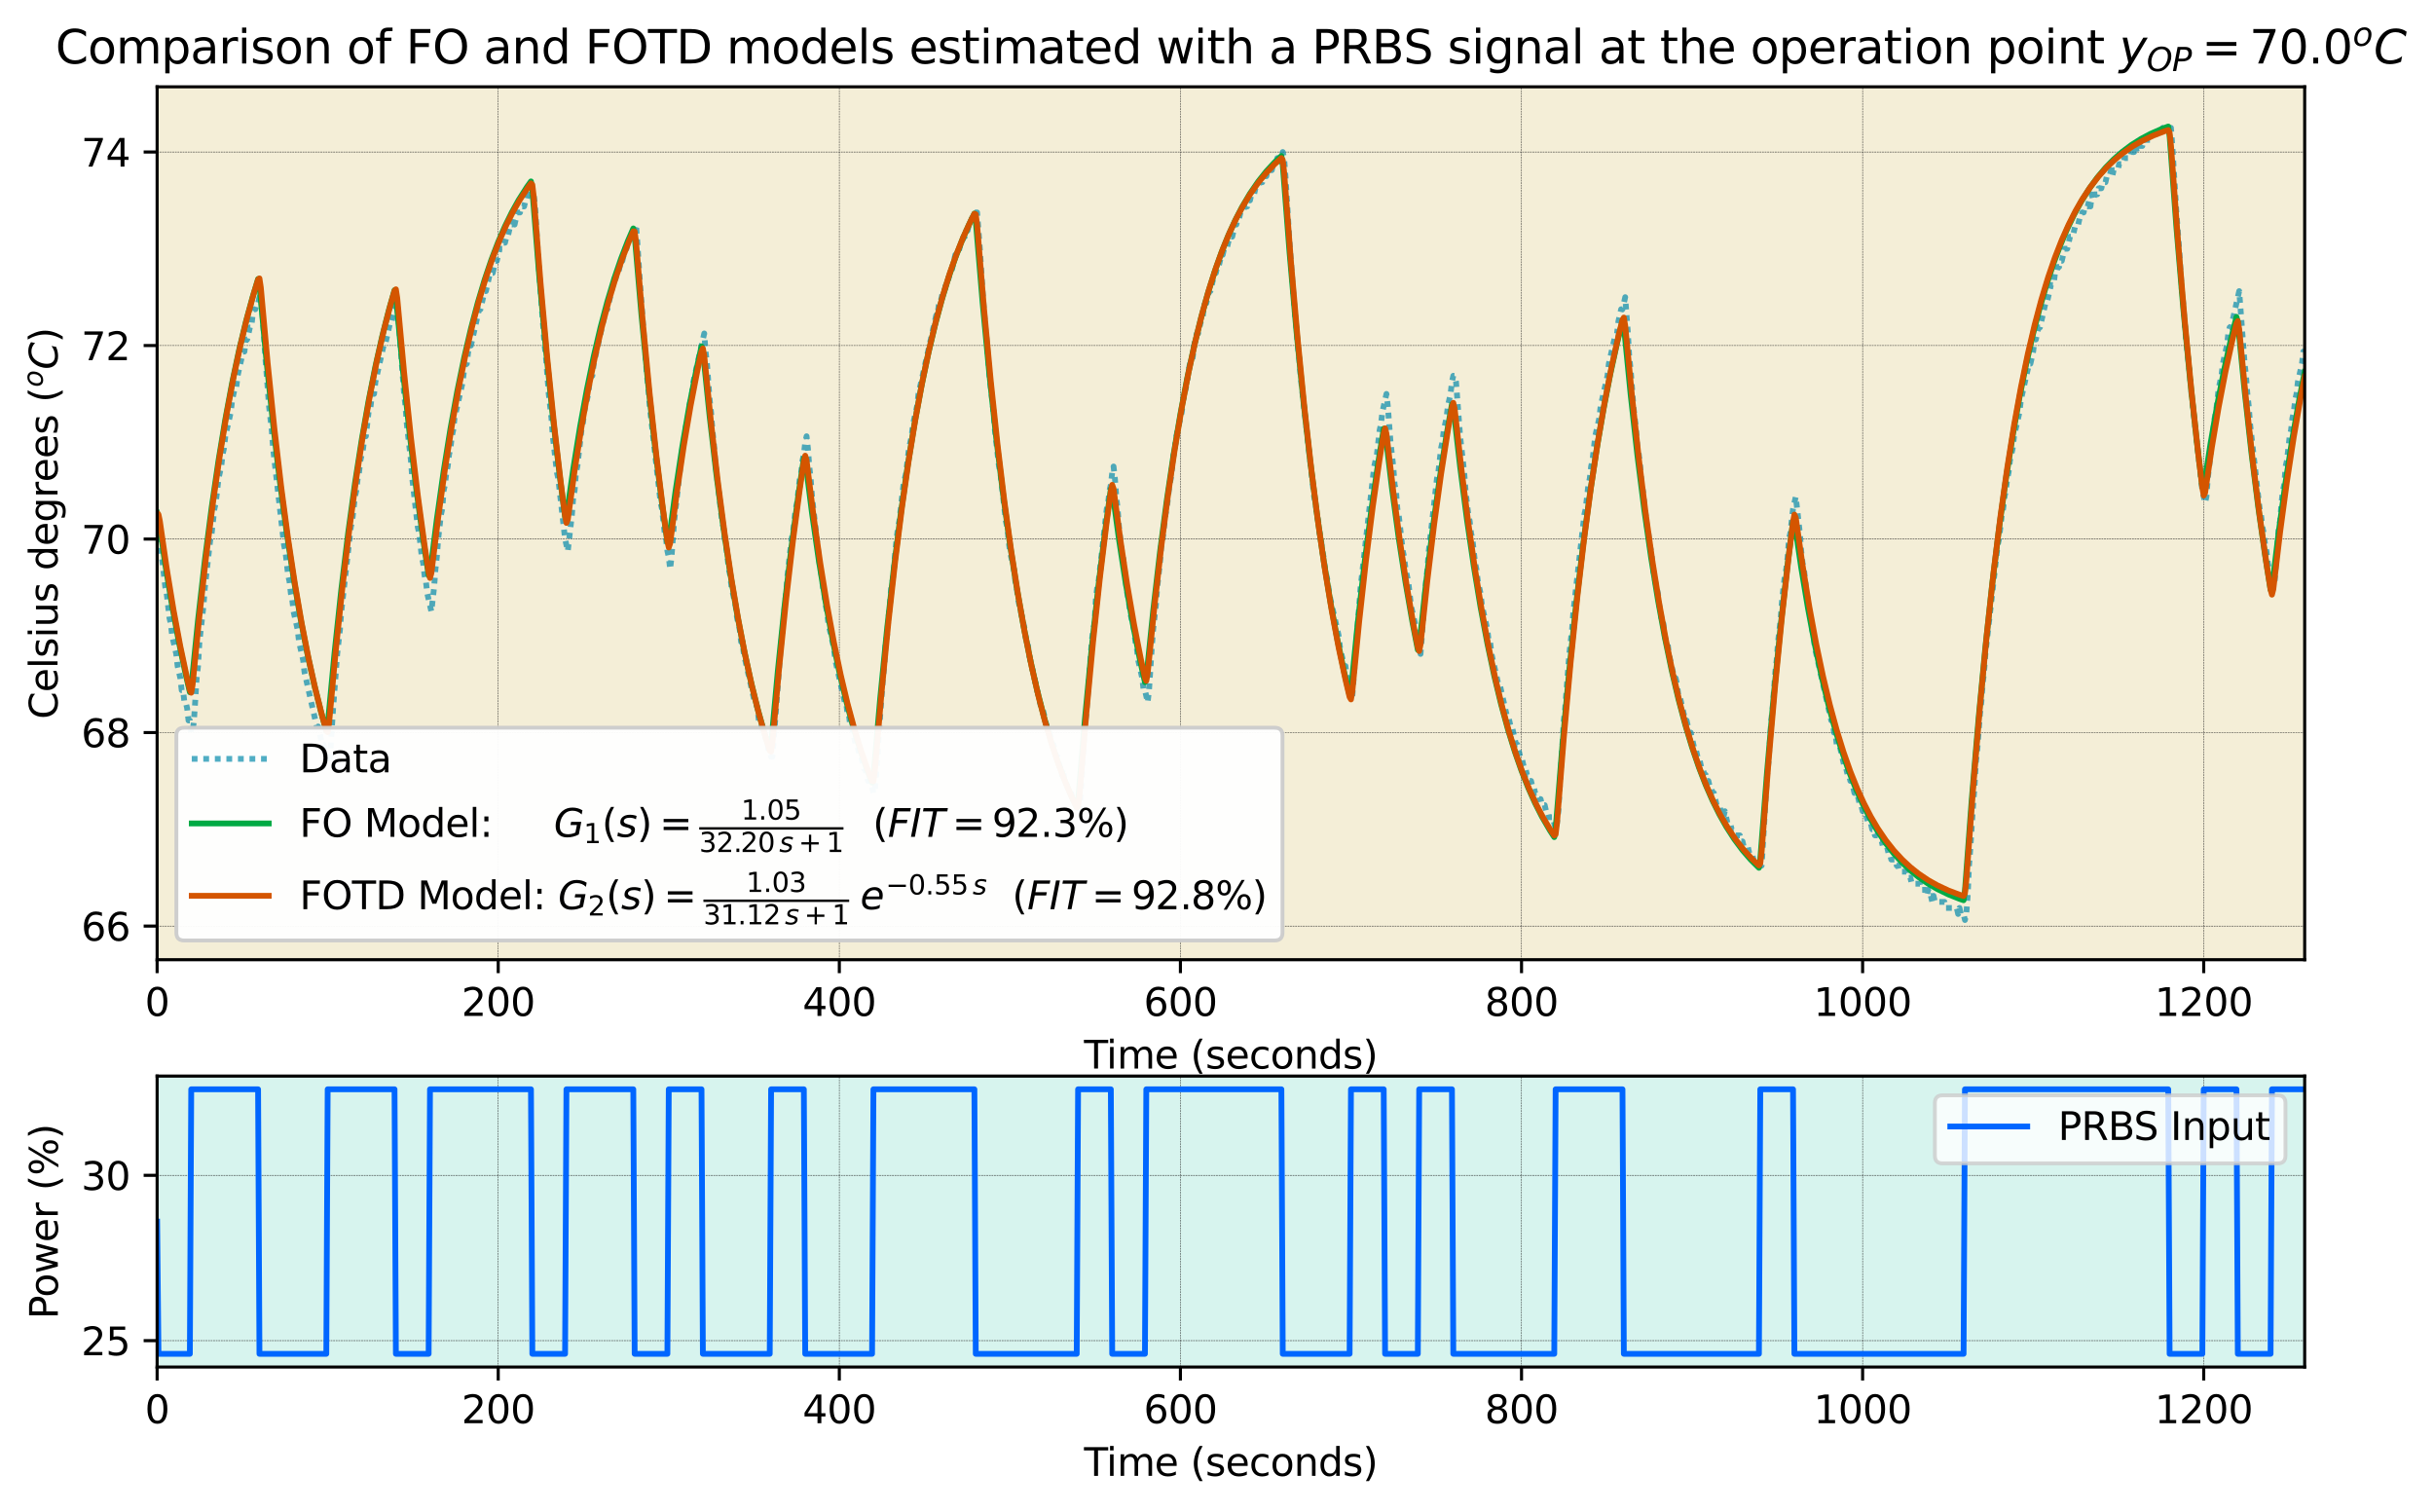 <?xml version="1.0" encoding="utf-8" standalone="no"?>
<!DOCTYPE svg PUBLIC "-//W3C//DTD SVG 1.1//EN"
  "http://www.w3.org/Graphics/SVG/1.1/DTD/svg11.dtd">
<svg xmlns:xlink="http://www.w3.org/1999/xlink" width="632.425pt" height="392.756pt" viewBox="0 0 632.425 392.756" xmlns="http://www.w3.org/2000/svg" version="1.1">
 <defs>
  <style type="text/css">*{stroke-linejoin: round; stroke-linecap: butt}</style>
 </defs>
 <g id="figure_1">
  <g id="patch_1">
   <path d="M -0 392.756 
L 632.425 392.756 
L 632.425 0 
L -0 0 
z
" style="fill: #ffffff"/>
  </g>
  <g id="axes_1">
   <g id="patch_2">
    <path d="M 40.825 249.36 
L 598.825 249.36 
L 598.825 22.56 
L 40.825 22.56 
z
" style="fill: #f4eed7"/>
   </g>
   <g id="matplotlib.axis_1">
    <g id="xtick_1">
     <g id="line2d_1">
      <path d="M 40.825 249.36 
L 40.825 22.56 
" clip-path="url(#pc9ea6032de)" style="fill: none; stroke-dasharray: 0.463,0.2; stroke-dashoffset: 0; stroke: #1a1a1a; stroke-width: 0.125"/>
     </g>
     <g id="line2d_2">
      <defs>
       <path id="m0342a0d22c" d="M 0 0 
L 0 3.5 
" style="stroke: #000000; stroke-width: 0.8"/>
      </defs>
      <g>
       <use xlink:href="#m0342a0d22c" x="40.825" y="249.36" style="stroke: #000000; stroke-width: 0.8"/>
      </g>
     </g>
     <g id="text_1">
      <!-- 0 -->
      <g transform="translate(37.644 263.958) scale(0.1 -0.1)">
       <defs>
        <path id="DejaVuSans-30" d="M 2034 4250 
Q 1547 4250 1301 3770 
Q 1056 3291 1056 2328 
Q 1056 1369 1301 889 
Q 1547 409 2034 409 
Q 2525 409 2770 889 
Q 3016 1369 3016 2328 
Q 3016 3291 2770 3770 
Q 2525 4250 2034 4250 
z
M 2034 4750 
Q 2819 4750 3233 4129 
Q 3647 3509 3647 2328 
Q 3647 1150 3233 529 
Q 2819 -91 2034 -91 
Q 1250 -91 836 529 
Q 422 1150 422 2328 
Q 422 3509 836 4129 
Q 1250 4750 2034 4750 
z
" transform="scale(0.016)"/>
       </defs>
       <use xlink:href="#DejaVuSans-30"/>
      </g>
     </g>
    </g>
    <g id="xtick_2">
     <g id="line2d_3">
      <path d="M 129.453 249.36 
L 129.453 22.56 
" clip-path="url(#pc9ea6032de)" style="fill: none; stroke-dasharray: 0.463,0.2; stroke-dashoffset: 0; stroke: #1a1a1a; stroke-width: 0.125"/>
     </g>
     <g id="line2d_4">
      <g>
       <use xlink:href="#m0342a0d22c" x="129.453" y="249.36" style="stroke: #000000; stroke-width: 0.8"/>
      </g>
     </g>
     <g id="text_2">
      <!-- 200 -->
      <g transform="translate(119.909 263.958) scale(0.1 -0.1)">
       <defs>
        <path id="DejaVuSans-32" d="M 1228 531 
L 3431 531 
L 3431 0 
L 469 0 
L 469 531 
Q 828 903 1448 1529 
Q 2069 2156 2228 2338 
Q 2531 2678 2651 2914 
Q 2772 3150 2772 3378 
Q 2772 3750 2511 3984 
Q 2250 4219 1831 4219 
Q 1534 4219 1204 4116 
Q 875 4013 500 3803 
L 500 4441 
Q 881 4594 1212 4672 
Q 1544 4750 1819 4750 
Q 2544 4750 2975 4387 
Q 3406 4025 3406 3419 
Q 3406 3131 3298 2873 
Q 3191 2616 2906 2266 
Q 2828 2175 2409 1742 
Q 1991 1309 1228 531 
z
" transform="scale(0.016)"/>
       </defs>
       <use xlink:href="#DejaVuSans-32"/>
       <use xlink:href="#DejaVuSans-30" x="63.623"/>
       <use xlink:href="#DejaVuSans-30" x="127.246"/>
      </g>
     </g>
    </g>
    <g id="xtick_3">
     <g id="line2d_5">
      <path d="M 218.08 249.36 
L 218.08 22.56 
" clip-path="url(#pc9ea6032de)" style="fill: none; stroke-dasharray: 0.463,0.2; stroke-dashoffset: 0; stroke: #1a1a1a; stroke-width: 0.125"/>
     </g>
     <g id="line2d_6">
      <g>
       <use xlink:href="#m0342a0d22c" x="218.08" y="249.36" style="stroke: #000000; stroke-width: 0.8"/>
      </g>
     </g>
     <g id="text_3">
      <!-- 400 -->
      <g transform="translate(208.537 263.958) scale(0.1 -0.1)">
       <defs>
        <path id="DejaVuSans-34" d="M 2419 4116 
L 825 1625 
L 2419 1625 
L 2419 4116 
z
M 2253 4666 
L 3047 4666 
L 3047 1625 
L 3713 1625 
L 3713 1100 
L 3047 1100 
L 3047 0 
L 2419 0 
L 2419 1100 
L 313 1100 
L 313 1709 
L 2253 4666 
z
" transform="scale(0.016)"/>
       </defs>
       <use xlink:href="#DejaVuSans-34"/>
       <use xlink:href="#DejaVuSans-30" x="63.623"/>
       <use xlink:href="#DejaVuSans-30" x="127.246"/>
      </g>
     </g>
    </g>
    <g id="xtick_4">
     <g id="line2d_7">
      <path d="M 306.708 249.36 
L 306.708 22.56 
" clip-path="url(#pc9ea6032de)" style="fill: none; stroke-dasharray: 0.463,0.2; stroke-dashoffset: 0; stroke: #1a1a1a; stroke-width: 0.125"/>
     </g>
     <g id="line2d_8">
      <g>
       <use xlink:href="#m0342a0d22c" x="306.708" y="249.36" style="stroke: #000000; stroke-width: 0.8"/>
      </g>
     </g>
     <g id="text_4">
      <!-- 600 -->
      <g transform="translate(297.164 263.958) scale(0.1 -0.1)">
       <defs>
        <path id="DejaVuSans-36" d="M 2113 2584 
Q 1688 2584 1439 2293 
Q 1191 2003 1191 1497 
Q 1191 994 1439 701 
Q 1688 409 2113 409 
Q 2538 409 2786 701 
Q 3034 994 3034 1497 
Q 3034 2003 2786 2293 
Q 2538 2584 2113 2584 
z
M 3366 4563 
L 3366 3988 
Q 3128 4100 2886 4159 
Q 2644 4219 2406 4219 
Q 1781 4219 1451 3797 
Q 1122 3375 1075 2522 
Q 1259 2794 1537 2939 
Q 1816 3084 2150 3084 
Q 2853 3084 3261 2657 
Q 3669 2231 3669 1497 
Q 3669 778 3244 343 
Q 2819 -91 2113 -91 
Q 1303 -91 875 529 
Q 447 1150 447 2328 
Q 447 3434 972 4092 
Q 1497 4750 2381 4750 
Q 2619 4750 2861 4703 
Q 3103 4656 3366 4563 
z
" transform="scale(0.016)"/>
       </defs>
       <use xlink:href="#DejaVuSans-36"/>
       <use xlink:href="#DejaVuSans-30" x="63.623"/>
       <use xlink:href="#DejaVuSans-30" x="127.246"/>
      </g>
     </g>
    </g>
    <g id="xtick_5">
     <g id="line2d_9">
      <path d="M 395.336 249.36 
L 395.336 22.56 
" clip-path="url(#pc9ea6032de)" style="fill: none; stroke-dasharray: 0.463,0.2; stroke-dashoffset: 0; stroke: #1a1a1a; stroke-width: 0.125"/>
     </g>
     <g id="line2d_10">
      <g>
       <use xlink:href="#m0342a0d22c" x="395.336" y="249.36" style="stroke: #000000; stroke-width: 0.8"/>
      </g>
     </g>
     <g id="text_5">
      <!-- 800 -->
      <g transform="translate(385.792 263.958) scale(0.1 -0.1)">
       <defs>
        <path id="DejaVuSans-38" d="M 2034 2216 
Q 1584 2216 1326 1975 
Q 1069 1734 1069 1313 
Q 1069 891 1326 650 
Q 1584 409 2034 409 
Q 2484 409 2743 651 
Q 3003 894 3003 1313 
Q 3003 1734 2745 1975 
Q 2488 2216 2034 2216 
z
M 1403 2484 
Q 997 2584 770 2862 
Q 544 3141 544 3541 
Q 544 4100 942 4425 
Q 1341 4750 2034 4750 
Q 2731 4750 3128 4425 
Q 3525 4100 3525 3541 
Q 3525 3141 3298 2862 
Q 3072 2584 2669 2484 
Q 3125 2378 3379 2068 
Q 3634 1759 3634 1313 
Q 3634 634 3220 271 
Q 2806 -91 2034 -91 
Q 1263 -91 848 271 
Q 434 634 434 1313 
Q 434 1759 690 2068 
Q 947 2378 1403 2484 
z
M 1172 3481 
Q 1172 3119 1398 2916 
Q 1625 2713 2034 2713 
Q 2441 2713 2670 2916 
Q 2900 3119 2900 3481 
Q 2900 3844 2670 4047 
Q 2441 4250 2034 4250 
Q 1625 4250 1398 4047 
Q 1172 3844 1172 3481 
z
" transform="scale(0.016)"/>
       </defs>
       <use xlink:href="#DejaVuSans-38"/>
       <use xlink:href="#DejaVuSans-30" x="63.623"/>
       <use xlink:href="#DejaVuSans-30" x="127.246"/>
      </g>
     </g>
    </g>
    <g id="xtick_6">
     <g id="line2d_11">
      <path d="M 483.964 249.36 
L 483.964 22.56 
" clip-path="url(#pc9ea6032de)" style="fill: none; stroke-dasharray: 0.463,0.2; stroke-dashoffset: 0; stroke: #1a1a1a; stroke-width: 0.125"/>
     </g>
     <g id="line2d_12">
      <g>
       <use xlink:href="#m0342a0d22c" x="483.964" y="249.36" style="stroke: #000000; stroke-width: 0.8"/>
      </g>
     </g>
     <g id="text_6">
      <!-- 1000 -->
      <g transform="translate(471.239 263.958) scale(0.1 -0.1)">
       <defs>
        <path id="DejaVuSans-31" d="M 794 531 
L 1825 531 
L 1825 4091 
L 703 3866 
L 703 4441 
L 1819 4666 
L 2450 4666 
L 2450 531 
L 3481 531 
L 3481 0 
L 794 0 
L 794 531 
z
" transform="scale(0.016)"/>
       </defs>
       <use xlink:href="#DejaVuSans-31"/>
       <use xlink:href="#DejaVuSans-30" x="63.623"/>
       <use xlink:href="#DejaVuSans-30" x="127.246"/>
       <use xlink:href="#DejaVuSans-30" x="190.869"/>
      </g>
     </g>
    </g>
    <g id="xtick_7">
     <g id="line2d_13">
      <path d="M 572.591 249.36 
L 572.591 22.56 
" clip-path="url(#pc9ea6032de)" style="fill: none; stroke-dasharray: 0.463,0.2; stroke-dashoffset: 0; stroke: #1a1a1a; stroke-width: 0.125"/>
     </g>
     <g id="line2d_14">
      <g>
       <use xlink:href="#m0342a0d22c" x="572.591" y="249.36" style="stroke: #000000; stroke-width: 0.8"/>
      </g>
     </g>
     <g id="text_7">
      <!-- 1200 -->
      <g transform="translate(559.866 263.958) scale(0.1 -0.1)">
       <use xlink:href="#DejaVuSans-31"/>
       <use xlink:href="#DejaVuSans-32" x="63.623"/>
       <use xlink:href="#DejaVuSans-30" x="127.246"/>
       <use xlink:href="#DejaVuSans-30" x="190.869"/>
      </g>
     </g>
    </g>
    <g id="text_8">
     <!-- Time (seconds) -->
     <g transform="translate(281.663 277.637) scale(0.1 -0.1)">
      <defs>
       <path id="DejaVuSans-54" d="M -19 4666 
L 3928 4666 
L 3928 4134 
L 2272 4134 
L 2272 0 
L 1638 0 
L 1638 4134 
L -19 4134 
L -19 4666 
z
" transform="scale(0.016)"/>
       <path id="DejaVuSans-69" d="M 603 3500 
L 1178 3500 
L 1178 0 
L 603 0 
L 603 3500 
z
M 603 4863 
L 1178 4863 
L 1178 4134 
L 603 4134 
L 603 4863 
z
" transform="scale(0.016)"/>
       <path id="DejaVuSans-6d" d="M 3328 2828 
Q 3544 3216 3844 3400 
Q 4144 3584 4550 3584 
Q 5097 3584 5394 3201 
Q 5691 2819 5691 2113 
L 5691 0 
L 5113 0 
L 5113 2094 
Q 5113 2597 4934 2840 
Q 4756 3084 4391 3084 
Q 3944 3084 3684 2787 
Q 3425 2491 3425 1978 
L 3425 0 
L 2847 0 
L 2847 2094 
Q 2847 2600 2669 2842 
Q 2491 3084 2119 3084 
Q 1678 3084 1418 2786 
Q 1159 2488 1159 1978 
L 1159 0 
L 581 0 
L 581 3500 
L 1159 3500 
L 1159 2956 
Q 1356 3278 1631 3431 
Q 1906 3584 2284 3584 
Q 2666 3584 2933 3390 
Q 3200 3197 3328 2828 
z
" transform="scale(0.016)"/>
       <path id="DejaVuSans-65" d="M 3597 1894 
L 3597 1613 
L 953 1613 
Q 991 1019 1311 708 
Q 1631 397 2203 397 
Q 2534 397 2845 478 
Q 3156 559 3463 722 
L 3463 178 
Q 3153 47 2828 -22 
Q 2503 -91 2169 -91 
Q 1331 -91 842 396 
Q 353 884 353 1716 
Q 353 2575 817 3079 
Q 1281 3584 2069 3584 
Q 2775 3584 3186 3129 
Q 3597 2675 3597 1894 
z
M 3022 2063 
Q 3016 2534 2758 2815 
Q 2500 3097 2075 3097 
Q 1594 3097 1305 2825 
Q 1016 2553 972 2059 
L 3022 2063 
z
" transform="scale(0.016)"/>
       <path id="DejaVuSans-20" transform="scale(0.016)"/>
       <path id="DejaVuSans-28" d="M 1984 4856 
Q 1566 4138 1362 3434 
Q 1159 2731 1159 2009 
Q 1159 1288 1364 580 
Q 1569 -128 1984 -844 
L 1484 -844 
Q 1016 -109 783 600 
Q 550 1309 550 2009 
Q 550 2706 781 3412 
Q 1013 4119 1484 4856 
L 1984 4856 
z
" transform="scale(0.016)"/>
       <path id="DejaVuSans-73" d="M 2834 3397 
L 2834 2853 
Q 2591 2978 2328 3040 
Q 2066 3103 1784 3103 
Q 1356 3103 1142 2972 
Q 928 2841 928 2578 
Q 928 2378 1081 2264 
Q 1234 2150 1697 2047 
L 1894 2003 
Q 2506 1872 2764 1633 
Q 3022 1394 3022 966 
Q 3022 478 2636 193 
Q 2250 -91 1575 -91 
Q 1294 -91 989 -36 
Q 684 19 347 128 
L 347 722 
Q 666 556 975 473 
Q 1284 391 1588 391 
Q 1994 391 2212 530 
Q 2431 669 2431 922 
Q 2431 1156 2273 1281 
Q 2116 1406 1581 1522 
L 1381 1569 
Q 847 1681 609 1914 
Q 372 2147 372 2553 
Q 372 3047 722 3315 
Q 1072 3584 1716 3584 
Q 2034 3584 2315 3537 
Q 2597 3491 2834 3397 
z
" transform="scale(0.016)"/>
       <path id="DejaVuSans-63" d="M 3122 3366 
L 3122 2828 
Q 2878 2963 2633 3030 
Q 2388 3097 2138 3097 
Q 1578 3097 1268 2742 
Q 959 2388 959 1747 
Q 959 1106 1268 751 
Q 1578 397 2138 397 
Q 2388 397 2633 464 
Q 2878 531 3122 666 
L 3122 134 
Q 2881 22 2623 -34 
Q 2366 -91 2075 -91 
Q 1284 -91 818 406 
Q 353 903 353 1747 
Q 353 2603 823 3093 
Q 1294 3584 2113 3584 
Q 2378 3584 2631 3529 
Q 2884 3475 3122 3366 
z
" transform="scale(0.016)"/>
       <path id="DejaVuSans-6f" d="M 1959 3097 
Q 1497 3097 1228 2736 
Q 959 2375 959 1747 
Q 959 1119 1226 758 
Q 1494 397 1959 397 
Q 2419 397 2687 759 
Q 2956 1122 2956 1747 
Q 2956 2369 2687 2733 
Q 2419 3097 1959 3097 
z
M 1959 3584 
Q 2709 3584 3137 3096 
Q 3566 2609 3566 1747 
Q 3566 888 3137 398 
Q 2709 -91 1959 -91 
Q 1206 -91 779 398 
Q 353 888 353 1747 
Q 353 2609 779 3096 
Q 1206 3584 1959 3584 
z
" transform="scale(0.016)"/>
       <path id="DejaVuSans-6e" d="M 3513 2113 
L 3513 0 
L 2938 0 
L 2938 2094 
Q 2938 2591 2744 2837 
Q 2550 3084 2163 3084 
Q 1697 3084 1428 2787 
Q 1159 2491 1159 1978 
L 1159 0 
L 581 0 
L 581 3500 
L 1159 3500 
L 1159 2956 
Q 1366 3272 1645 3428 
Q 1925 3584 2291 3584 
Q 2894 3584 3203 3211 
Q 3513 2838 3513 2113 
z
" transform="scale(0.016)"/>
       <path id="DejaVuSans-64" d="M 2906 2969 
L 2906 4863 
L 3481 4863 
L 3481 0 
L 2906 0 
L 2906 525 
Q 2725 213 2448 61 
Q 2172 -91 1784 -91 
Q 1150 -91 751 415 
Q 353 922 353 1747 
Q 353 2572 751 3078 
Q 1150 3584 1784 3584 
Q 2172 3584 2448 3432 
Q 2725 3281 2906 2969 
z
M 947 1747 
Q 947 1113 1208 752 
Q 1469 391 1925 391 
Q 2381 391 2643 752 
Q 2906 1113 2906 1747 
Q 2906 2381 2643 2742 
Q 2381 3103 1925 3103 
Q 1469 3103 1208 2742 
Q 947 2381 947 1747 
z
" transform="scale(0.016)"/>
       <path id="DejaVuSans-29" d="M 513 4856 
L 1013 4856 
Q 1481 4119 1714 3412 
Q 1947 2706 1947 2009 
Q 1947 1309 1714 600 
Q 1481 -109 1013 -844 
L 513 -844 
Q 928 -128 1133 580 
Q 1338 1288 1338 2009 
Q 1338 2731 1133 3434 
Q 928 4138 513 4856 
z
" transform="scale(0.016)"/>
      </defs>
      <use xlink:href="#DejaVuSans-54"/>
      <use xlink:href="#DejaVuSans-69" x="57.959"/>
      <use xlink:href="#DejaVuSans-6d" x="85.742"/>
      <use xlink:href="#DejaVuSans-65" x="183.154"/>
      <use xlink:href="#DejaVuSans-20" x="244.678"/>
      <use xlink:href="#DejaVuSans-28" x="276.465"/>
      <use xlink:href="#DejaVuSans-73" x="315.479"/>
      <use xlink:href="#DejaVuSans-65" x="367.578"/>
      <use xlink:href="#DejaVuSans-63" x="429.102"/>
      <use xlink:href="#DejaVuSans-6f" x="484.082"/>
      <use xlink:href="#DejaVuSans-6e" x="545.264"/>
      <use xlink:href="#DejaVuSans-64" x="608.643"/>
      <use xlink:href="#DejaVuSans-73" x="672.119"/>
      <use xlink:href="#DejaVuSans-29" x="724.219"/>
     </g>
    </g>
   </g>
   <g id="matplotlib.axis_2">
    <g id="ytick_1">
     <g id="line2d_15">
      <path d="M 40.825 240.622 
L 598.825 240.622 
" clip-path="url(#pc9ea6032de)" style="fill: none; stroke-dasharray: 0.463,0.2; stroke-dashoffset: 0; stroke: #1a1a1a; stroke-width: 0.125"/>
     </g>
     <g id="line2d_16">
      <defs>
       <path id="md026045205" d="M 0 0 
L -3.5 0 
" style="stroke: #000000; stroke-width: 0.8"/>
      </defs>
      <g>
       <use xlink:href="#md026045205" x="40.825" y="240.622" style="stroke: #000000; stroke-width: 0.8"/>
      </g>
     </g>
     <g id="text_9">
      <!-- 66 -->
      <g transform="translate(21.1 244.421) scale(0.1 -0.1)">
       <use xlink:href="#DejaVuSans-36"/>
       <use xlink:href="#DejaVuSans-36" x="63.623"/>
      </g>
     </g>
    </g>
    <g id="ytick_2">
     <g id="line2d_17">
      <path d="M 40.825 190.341 
L 598.825 190.341 
" clip-path="url(#pc9ea6032de)" style="fill: none; stroke-dasharray: 0.463,0.2; stroke-dashoffset: 0; stroke: #1a1a1a; stroke-width: 0.125"/>
     </g>
     <g id="line2d_18">
      <g>
       <use xlink:href="#md026045205" x="40.825" y="190.341" style="stroke: #000000; stroke-width: 0.8"/>
      </g>
     </g>
     <g id="text_10">
      <!-- 68 -->
      <g transform="translate(21.1 194.14) scale(0.1 -0.1)">
       <use xlink:href="#DejaVuSans-36"/>
       <use xlink:href="#DejaVuSans-38" x="63.623"/>
      </g>
     </g>
    </g>
    <g id="ytick_3">
     <g id="line2d_19">
      <path d="M 40.825 140.06 
L 598.825 140.06 
" clip-path="url(#pc9ea6032de)" style="fill: none; stroke-dasharray: 0.463,0.2; stroke-dashoffset: 0; stroke: #1a1a1a; stroke-width: 0.125"/>
     </g>
     <g id="line2d_20">
      <g>
       <use xlink:href="#md026045205" x="40.825" y="140.06" style="stroke: #000000; stroke-width: 0.8"/>
      </g>
     </g>
     <g id="text_11">
      <!-- 70 -->
      <g transform="translate(21.1 143.859) scale(0.1 -0.1)">
       <defs>
        <path id="DejaVuSans-37" d="M 525 4666 
L 3525 4666 
L 3525 4397 
L 1831 0 
L 1172 0 
L 2766 4134 
L 525 4134 
L 525 4666 
z
" transform="scale(0.016)"/>
       </defs>
       <use xlink:href="#DejaVuSans-37"/>
       <use xlink:href="#DejaVuSans-30" x="63.623"/>
      </g>
     </g>
    </g>
    <g id="ytick_4">
     <g id="line2d_21">
      <path d="M 40.825 89.779 
L 598.825 89.779 
" clip-path="url(#pc9ea6032de)" style="fill: none; stroke-dasharray: 0.463,0.2; stroke-dashoffset: 0; stroke: #1a1a1a; stroke-width: 0.125"/>
     </g>
     <g id="line2d_22">
      <g>
       <use xlink:href="#md026045205" x="40.825" y="89.779" style="stroke: #000000; stroke-width: 0.8"/>
      </g>
     </g>
     <g id="text_12">
      <!-- 72 -->
      <g transform="translate(21.1 93.578) scale(0.1 -0.1)">
       <use xlink:href="#DejaVuSans-37"/>
       <use xlink:href="#DejaVuSans-32" x="63.623"/>
      </g>
     </g>
    </g>
    <g id="ytick_5">
     <g id="line2d_23">
      <path d="M 40.825 39.498 
L 598.825 39.498 
" clip-path="url(#pc9ea6032de)" style="fill: none; stroke-dasharray: 0.463,0.2; stroke-dashoffset: 0; stroke: #1a1a1a; stroke-width: 0.125"/>
     </g>
     <g id="line2d_24">
      <g>
       <use xlink:href="#md026045205" x="40.825" y="39.498" style="stroke: #000000; stroke-width: 0.8"/>
      </g>
     </g>
     <g id="text_13">
      <!-- 74 -->
      <g transform="translate(21.1 43.297) scale(0.1 -0.1)">
       <use xlink:href="#DejaVuSans-37"/>
       <use xlink:href="#DejaVuSans-34" x="63.623"/>
      </g>
     </g>
    </g>
    <g id="text_14">
     <!-- Celsius degrees ($^oC$) -->
     <g transform="translate(15 186.86) rotate(-90) scale(0.1 -0.1)">
      <defs>
       <path id="DejaVuSans-43" d="M 4122 4306 
L 4122 3641 
Q 3803 3938 3442 4084 
Q 3081 4231 2675 4231 
Q 1875 4231 1450 3742 
Q 1025 3253 1025 2328 
Q 1025 1406 1450 917 
Q 1875 428 2675 428 
Q 3081 428 3442 575 
Q 3803 722 4122 1019 
L 4122 359 
Q 3791 134 3420 21 
Q 3050 -91 2638 -91 
Q 1578 -91 968 557 
Q 359 1206 359 2328 
Q 359 3453 968 4101 
Q 1578 4750 2638 4750 
Q 3056 4750 3426 4639 
Q 3797 4528 4122 4306 
z
" transform="scale(0.016)"/>
       <path id="DejaVuSans-6c" d="M 603 4863 
L 1178 4863 
L 1178 0 
L 603 0 
L 603 4863 
z
" transform="scale(0.016)"/>
       <path id="DejaVuSans-75" d="M 544 1381 
L 544 3500 
L 1119 3500 
L 1119 1403 
Q 1119 906 1312 657 
Q 1506 409 1894 409 
Q 2359 409 2629 706 
Q 2900 1003 2900 1516 
L 2900 3500 
L 3475 3500 
L 3475 0 
L 2900 0 
L 2900 538 
Q 2691 219 2414 64 
Q 2138 -91 1772 -91 
Q 1169 -91 856 284 
Q 544 659 544 1381 
z
M 1991 3584 
L 1991 3584 
z
" transform="scale(0.016)"/>
       <path id="DejaVuSans-67" d="M 2906 1791 
Q 2906 2416 2648 2759 
Q 2391 3103 1925 3103 
Q 1463 3103 1205 2759 
Q 947 2416 947 1791 
Q 947 1169 1205 825 
Q 1463 481 1925 481 
Q 2391 481 2648 825 
Q 2906 1169 2906 1791 
z
M 3481 434 
Q 3481 -459 3084 -895 
Q 2688 -1331 1869 -1331 
Q 1566 -1331 1297 -1286 
Q 1028 -1241 775 -1147 
L 775 -588 
Q 1028 -725 1275 -790 
Q 1522 -856 1778 -856 
Q 2344 -856 2625 -561 
Q 2906 -266 2906 331 
L 2906 616 
Q 2728 306 2450 153 
Q 2172 0 1784 0 
Q 1141 0 747 490 
Q 353 981 353 1791 
Q 353 2603 747 3093 
Q 1141 3584 1784 3584 
Q 2172 3584 2450 3431 
Q 2728 3278 2906 2969 
L 2906 3500 
L 3481 3500 
L 3481 434 
z
" transform="scale(0.016)"/>
       <path id="DejaVuSans-72" d="M 2631 2963 
Q 2534 3019 2420 3045 
Q 2306 3072 2169 3072 
Q 1681 3072 1420 2755 
Q 1159 2438 1159 1844 
L 1159 0 
L 581 0 
L 581 3500 
L 1159 3500 
L 1159 2956 
Q 1341 3275 1631 3429 
Q 1922 3584 2338 3584 
Q 2397 3584 2469 3576 
Q 2541 3569 2628 3553 
L 2631 2963 
z
" transform="scale(0.016)"/>
       <path id="DejaVuSans-Oblique-6f" d="M 1625 -91 
Q 1009 -91 651 289 
Q 294 669 294 1325 
Q 294 1706 417 2101 
Q 541 2497 738 2766 
Q 1047 3184 1428 3384 
Q 1809 3584 2291 3584 
Q 2888 3584 3255 3212 
Q 3622 2841 3622 2241 
Q 3622 1825 3500 1412 
Q 3378 1000 3181 728 
Q 2875 309 2494 109 
Q 2113 -91 1625 -91 
z
M 891 1344 
Q 891 869 1089 633 
Q 1288 397 1691 397 
Q 2269 397 2648 901 
Q 3028 1406 3028 2181 
Q 3028 2634 2825 2865 
Q 2622 3097 2228 3097 
Q 1903 3097 1650 2945 
Q 1397 2794 1197 2484 
Q 1050 2253 970 1956 
Q 891 1659 891 1344 
z
" transform="scale(0.016)"/>
       <path id="DejaVuSans-Oblique-43" d="M 4447 4306 
L 4319 3641 
Q 4019 3944 3683 4091 
Q 3347 4238 2956 4238 
Q 2422 4238 2017 3981 
Q 1613 3725 1319 3200 
Q 1131 2863 1032 2486 
Q 934 2109 934 1728 
Q 934 1091 1264 756 
Q 1594 422 2222 422 
Q 2656 422 3056 561 
Q 3456 700 3834 978 
L 3688 231 
Q 3316 72 2936 -9 
Q 2556 -91 2175 -91 
Q 1278 -91 773 396 
Q 269 884 269 1753 
Q 269 2309 461 2846 
Q 653 3384 1013 3828 
Q 1394 4300 1883 4525 
Q 2372 4750 3022 4750 
Q 3422 4750 3780 4639 
Q 4138 4528 4447 4306 
z
" transform="scale(0.016)"/>
      </defs>
      <use xlink:href="#DejaVuSans-43" transform="translate(0 0.519)"/>
      <use xlink:href="#DejaVuSans-65" transform="translate(69.824 0.519)"/>
      <use xlink:href="#DejaVuSans-6c" transform="translate(131.348 0.519)"/>
      <use xlink:href="#DejaVuSans-73" transform="translate(159.131 0.519)"/>
      <use xlink:href="#DejaVuSans-69" transform="translate(211.23 0.519)"/>
      <use xlink:href="#DejaVuSans-75" transform="translate(239.014 0.519)"/>
      <use xlink:href="#DejaVuSans-73" transform="translate(302.393 0.519)"/>
      <use xlink:href="#DejaVuSans-20" transform="translate(354.492 0.519)"/>
      <use xlink:href="#DejaVuSans-64" transform="translate(386.279 0.519)"/>
      <use xlink:href="#DejaVuSans-65" transform="translate(449.756 0.519)"/>
      <use xlink:href="#DejaVuSans-67" transform="translate(511.279 0.519)"/>
      <use xlink:href="#DejaVuSans-72" transform="translate(574.756 0.519)"/>
      <use xlink:href="#DejaVuSans-65" transform="translate(615.869 0.519)"/>
      <use xlink:href="#DejaVuSans-65" transform="translate(677.393 0.519)"/>
      <use xlink:href="#DejaVuSans-73" transform="translate(738.916 0.519)"/>
      <use xlink:href="#DejaVuSans-20" transform="translate(791.016 0.519)"/>
      <use xlink:href="#DejaVuSans-28" transform="translate(822.803 0.519)"/>
      <use xlink:href="#DejaVuSans-Oblique-6f" transform="translate(862.773 38.8) scale(0.7)"/>
      <use xlink:href="#DejaVuSans-Oblique-43" transform="translate(908.335 0.519)"/>
      <use xlink:href="#DejaVuSans-29" transform="translate(978.159 0.519)"/>
     </g>
    </g>
   </g>
   <g id="line2d_25">
    <path d="M 40.825 140.06 
L 41.534 140.06 
L 42.952 152.63 
L 43.307 154.202 
L 44.016 160.487 
L 44.37 162.058 
L 44.725 165.201 
L 45.788 169.914 
L 46.143 173.057 
L 46.852 176.2 
L 47.206 179.342 
L 47.561 179.342 
L 47.915 182.485 
L 48.27 182.485 
L 48.624 184.056 
L 48.979 187.199 
L 49.333 187.199 
L 49.688 190.341 
L 50.042 190.341 
L 50.397 187.199 
L 51.106 176.2 
L 51.46 173.057 
L 51.815 166.772 
L 52.878 157.344 
L 53.233 152.63 
L 54.651 140.06 
L 55.005 138.489 
L 55.714 132.204 
L 56.069 130.632 
L 56.778 124.347 
L 57.487 121.205 
L 57.842 118.062 
L 58.196 116.491 
L 58.551 113.348 
L 59.969 107.063 
L 60.323 103.921 
L 61.032 100.778 
L 61.387 100.778 
L 61.741 97.635 
L 63.159 91.35 
L 63.514 91.35 
L 63.868 88.208 
L 64.223 88.208 
L 64.932 85.065 
L 65.286 85.065 
L 65.641 81.923 
L 65.995 80.351 
L 66.35 80.351 
L 66.704 78.78 
L 67.059 78.78 
L 67.413 77.209 
L 67.768 77.209 
L 68.122 80.351 
L 68.831 91.35 
L 69.895 105.492 
L 70.604 111.777 
L 70.958 116.491 
L 73.795 141.631 
L 74.149 143.203 
L 74.858 149.488 
L 75.213 151.059 
L 75.567 154.202 
L 75.922 155.773 
L 76.276 158.915 
L 77.34 163.629 
L 77.694 166.772 
L 78.758 171.486 
L 79.112 174.628 
L 82.303 188.77 
L 82.657 188.77 
L 83.721 193.484 
L 84.075 193.484 
L 85.139 198.198 
L 85.493 198.198 
L 85.848 195.055 
L 86.557 184.056 
L 87.62 169.914 
L 88.329 163.629 
L 88.684 158.915 
L 91.166 136.918 
L 91.52 135.346 
L 92.229 129.061 
L 92.584 127.49 
L 92.938 124.347 
L 93.293 122.776 
L 93.647 119.633 
L 94.356 116.491 
L 94.711 113.348 
L 95.065 113.348 
L 95.774 107.063 
L 96.129 107.063 
L 96.483 103.921 
L 96.838 102.349 
L 97.192 102.349 
L 97.547 99.207 
L 99.674 89.779 
L 100.028 89.779 
L 101.446 83.494 
L 101.801 83.494 
L 102.864 78.78 
L 103.219 78.78 
L 104.991 102.349 
L 105.346 105.492 
L 105.7 110.206 
L 106.764 119.633 
L 107.119 124.347 
L 108.537 136.918 
L 108.891 138.489 
L 109.6 144.774 
L 109.955 146.345 
L 110.309 149.488 
L 110.664 151.059 
L 111.018 154.202 
L 112.082 158.915 
L 112.791 152.63 
L 113.145 147.916 
L 113.5 144.774 
L 113.854 140.06 
L 114.563 133.775 
L 114.918 132.204 
L 115.272 127.49 
L 115.627 125.919 
L 115.981 122.776 
L 116.336 121.205 
L 116.69 118.062 
L 117.045 116.491 
L 117.399 113.348 
L 117.754 111.777 
L 118.108 108.634 
L 120.235 99.207 
L 120.59 96.064 
L 120.944 94.493 
L 121.299 94.493 
L 121.653 91.35 
L 122.008 89.779 
L 122.362 89.779 
L 124.49 80.351 
L 124.844 80.351 
L 125.908 75.637 
L 126.262 75.637 
L 127.326 70.924 
L 128.035 70.924 
L 128.744 67.781 
L 129.098 67.781 
L 129.807 64.638 
L 130.516 64.638 
L 130.871 63.067 
L 131.225 63.067 
L 131.58 61.496 
L 131.934 61.496 
L 132.643 58.353 
L 132.998 58.353 
L 133.352 56.782 
L 133.707 58.353 
L 134.416 55.211 
L 135.125 55.211 
L 135.479 53.64 
L 136.188 53.64 
L 136.543 52.068 
L 136.897 52.068 
L 137.252 50.497 
L 138.67 50.497 
L 139.024 53.64 
L 140.088 70.924 
L 141.506 89.779 
L 141.861 92.922 
L 142.57 102.349 
L 143.279 108.634 
L 143.633 113.348 
L 144.697 122.776 
L 145.051 124.347 
L 146.824 140.06 
L 147.533 143.203 
L 148.596 133.775 
L 148.951 129.061 
L 149.305 127.49 
L 149.66 122.776 
L 150.014 121.205 
L 151.078 111.777 
L 151.432 110.206 
L 151.787 107.063 
L 152.85 102.349 
L 153.205 99.207 
L 153.559 97.635 
L 153.914 97.635 
L 154.268 94.493 
L 157.459 80.351 
L 157.814 80.351 
L 159.586 72.495 
L 159.941 72.495 
L 160.295 70.924 
L 160.65 70.924 
L 161.359 67.781 
L 161.713 67.781 
L 162.422 64.638 
L 162.777 64.638 
L 163.131 63.067 
L 163.486 63.067 
L 164.195 59.925 
L 164.904 59.925 
L 165.258 58.353 
L 165.613 63.067 
L 166.322 74.066 
L 168.094 97.635 
L 168.449 100.778 
L 168.803 105.492 
L 171.639 130.632 
L 171.994 132.204 
L 172.703 138.489 
L 173.058 140.06 
L 173.412 143.203 
L 173.767 144.774 
L 174.121 147.916 
L 174.476 144.774 
L 175.185 135.346 
L 177.312 116.491 
L 177.666 114.92 
L 178.021 111.777 
L 178.73 108.634 
L 179.084 105.492 
L 179.793 102.349 
L 180.148 99.207 
L 182.984 86.636 
L 183.338 91.35 
L 183.693 94.493 
L 184.402 103.921 
L 184.756 107.063 
L 185.111 111.777 
L 185.465 114.92 
L 185.82 119.633 
L 187.592 135.346 
L 187.947 136.918 
L 188.301 140.06 
L 188.656 141.631 
L 189.365 147.916 
L 189.72 149.488 
L 190.074 152.63 
L 191.138 157.344 
L 191.492 160.487 
L 192.201 163.629 
L 192.556 166.772 
L 192.91 166.772 
L 193.265 169.914 
L 196.101 182.485 
L 196.455 182.485 
L 196.81 184.056 
L 197.164 187.199 
L 197.519 187.199 
L 198.228 190.341 
L 198.582 190.341 
L 198.937 191.912 
L 199.291 191.912 
L 199.646 195.055 
L 200 195.055 
L 200.355 196.626 
L 200.709 196.626 
L 202.836 168.343 
L 203.545 162.058 
L 203.9 157.344 
L 204.254 154.202 
L 204.609 149.488 
L 205.673 140.06 
L 206.027 138.489 
L 206.736 132.204 
L 207.091 130.632 
L 207.8 124.347 
L 208.154 122.776 
L 208.509 119.633 
L 208.863 118.062 
L 209.218 114.92 
L 209.572 113.348 
L 209.927 116.491 
L 210.281 121.205 
L 210.636 124.347 
L 210.99 129.061 
L 213.117 147.916 
L 213.472 149.488 
L 213.826 152.63 
L 214.181 154.202 
L 214.535 157.344 
L 214.89 158.915 
L 215.244 162.058 
L 216.662 168.343 
L 217.017 171.486 
L 219.498 182.485 
L 219.853 182.485 
L 220.207 185.627 
L 220.562 185.627 
L 220.916 188.77 
L 221.271 188.77 
L 222.335 193.484 
L 222.689 193.484 
L 223.398 196.626 
L 223.753 196.626 
L 224.462 199.769 
L 224.816 199.769 
L 225.525 202.911 
L 225.88 202.911 
L 226.234 204.483 
L 226.589 204.483 
L 226.943 206.054 
L 227.298 206.054 
L 228.007 196.626 
L 228.716 185.627 
L 229.425 176.2 
L 229.779 173.057 
L 230.134 166.772 
L 230.488 165.201 
L 230.843 160.487 
L 231.197 157.344 
L 231.552 152.63 
L 231.906 151.059 
L 232.261 147.916 
L 232.615 143.203 
L 233.324 136.918 
L 233.679 135.346 
L 234.742 125.919 
L 235.451 122.776 
L 236.16 116.491 
L 236.869 113.348 
L 237.224 110.206 
L 238.288 105.492 
L 238.642 102.349 
L 243.251 81.923 
L 243.605 81.923 
L 243.96 78.78 
L 244.314 78.78 
L 245.023 75.637 
L 245.378 75.637 
L 246.087 72.495 
L 246.441 72.495 
L 246.796 70.924 
L 247.15 70.924 
L 248.214 66.21 
L 248.923 66.21 
L 249.632 63.067 
L 249.986 63.067 
L 250.341 61.496 
L 250.695 61.496 
L 251.05 59.925 
L 251.404 59.925 
L 251.759 58.353 
L 252.113 58.353 
L 252.468 56.782 
L 252.822 56.782 
L 253.177 55.211 
L 253.886 55.211 
L 254.595 64.638 
L 255.304 75.637 
L 256.013 85.065 
L 256.368 88.208 
L 257.077 97.635 
L 258.14 107.063 
L 258.495 111.777 
L 259.558 121.205 
L 259.913 122.776 
L 261.331 135.346 
L 261.685 136.918 
L 262.394 143.203 
L 263.458 147.916 
L 263.812 151.059 
L 264.167 152.63 
L 264.521 155.773 
L 266.294 163.629 
L 266.648 166.772 
L 267.003 166.772 
L 267.357 169.914 
L 270.548 184.056 
L 270.903 184.056 
L 271.966 188.77 
L 272.321 188.77 
L 273.384 193.484 
L 273.739 193.484 
L 274.448 196.626 
L 274.802 196.626 
L 275.866 201.34 
L 276.22 199.769 
L 276.575 202.911 
L 276.929 202.911 
L 277.284 204.483 
L 277.993 204.483 
L 278.702 207.625 
L 279.056 207.625 
L 279.411 209.197 
L 279.765 209.197 
L 280.12 210.768 
L 280.474 210.768 
L 280.829 206.054 
L 281.892 188.77 
L 282.247 185.627 
L 283.665 166.772 
L 284.019 163.629 
L 284.374 162.058 
L 284.728 155.773 
L 285.083 152.63 
L 285.437 151.059 
L 287.565 132.204 
L 287.919 130.632 
L 288.274 127.49 
L 288.628 125.919 
L 288.983 122.776 
L 289.337 121.205 
L 289.692 124.347 
L 290.046 129.061 
L 290.401 132.204 
L 290.755 136.918 
L 291.464 143.203 
L 291.819 144.774 
L 292.882 154.202 
L 293.237 155.773 
L 293.591 158.915 
L 294.655 163.629 
L 295.009 166.772 
L 295.364 168.343 
L 295.718 171.486 
L 296.782 176.2 
L 297.136 179.342 
L 297.491 179.342 
L 298.2 182.485 
L 298.554 179.342 
L 299.263 168.343 
L 299.618 163.629 
L 300.327 157.344 
L 300.681 152.63 
L 301.39 146.345 
L 301.745 141.631 
L 302.099 140.06 
L 302.808 133.775 
L 303.163 132.204 
L 303.872 125.919 
L 304.227 124.347 
L 304.936 118.062 
L 305.29 116.491 
L 305.645 113.348 
L 307.063 107.063 
L 307.417 103.921 
L 308.481 99.207 
L 308.835 96.064 
L 309.19 94.493 
L 309.544 94.493 
L 309.899 92.922 
L 310.253 89.779 
L 310.962 86.636 
L 311.317 86.636 
L 312.026 83.494 
L 312.38 83.494 
L 312.735 80.351 
L 313.089 78.78 
L 313.444 78.78 
L 314.153 75.637 
L 314.507 75.637 
L 315.571 70.924 
L 315.925 70.924 
L 316.28 69.352 
L 316.634 69.352 
L 317.343 66.21 
L 317.698 66.21 
L 318.052 64.638 
L 318.761 64.638 
L 319.47 61.496 
L 320.18 61.496 
L 320.889 58.353 
L 321.243 58.353 
L 321.598 56.782 
L 321.952 56.782 
L 322.307 55.211 
L 323.016 55.211 
L 323.37 53.64 
L 324.079 53.64 
L 324.434 52.068 
L 324.788 52.068 
L 325.143 50.497 
L 325.852 50.497 
L 326.206 48.926 
L 326.915 48.926 
L 327.27 47.354 
L 327.979 47.354 
L 328.333 45.783 
L 329.042 45.783 
L 329.397 44.212 
L 330.46 44.212 
L 330.815 42.641 
L 331.524 42.641 
L 331.878 41.069 
L 332.233 42.641 
L 332.587 41.069 
L 332.942 41.069 
L 333.296 39.498 
L 333.651 41.069 
L 334.005 45.783 
L 335.069 63.067 
L 336.487 81.923 
L 336.842 85.065 
L 337.196 89.779 
L 337.551 92.922 
L 337.905 97.635 
L 341.45 129.061 
L 341.805 130.632 
L 342.159 133.775 
L 342.514 135.346 
L 342.868 138.489 
L 343.223 140.06 
L 343.577 143.203 
L 343.932 144.774 
L 344.286 147.916 
L 344.995 151.059 
L 345.35 154.202 
L 347.831 165.201 
L 348.186 168.343 
L 349.249 173.057 
L 349.604 173.057 
L 349.958 176.2 
L 350.313 176.2 
L 351.376 180.913 
L 353.504 152.63 
L 357.049 121.205 
L 357.758 118.062 
L 358.467 111.777 
L 358.821 110.206 
L 359.176 107.063 
L 360.239 102.349 
L 360.594 105.492 
L 361.303 114.92 
L 362.012 121.205 
L 362.366 125.919 
L 362.721 127.49 
L 363.075 132.204 
L 363.43 133.775 
L 364.493 143.203 
L 364.848 144.774 
L 365.202 147.916 
L 365.911 151.059 
L 366.62 157.344 
L 368.393 165.201 
L 368.747 168.343 
L 369.102 169.914 
L 370.52 151.059 
L 370.875 147.916 
L 371.229 143.203 
L 373.356 124.347 
L 373.711 122.776 
L 374.42 116.491 
L 374.774 114.92 
L 375.129 111.777 
L 375.838 108.634 
L 376.192 105.492 
L 376.901 102.349 
L 377.256 99.207 
L 377.61 97.635 
L 377.965 97.635 
L 378.319 99.207 
L 379.383 113.348 
L 380.446 122.776 
L 380.801 127.49 
L 381.51 133.775 
L 381.864 135.346 
L 382.219 138.489 
L 382.573 140.06 
L 383.282 146.345 
L 383.637 147.916 
L 383.991 151.059 
L 384.7 154.202 
L 385.055 157.344 
L 386.473 163.629 
L 386.828 166.772 
L 387.182 166.772 
L 387.537 169.914 
L 389.309 177.771 
L 389.664 177.771 
L 391.436 185.627 
L 391.791 185.627 
L 392.5 188.77 
L 392.854 188.77 
L 393.918 193.484 
L 394.272 193.484 
L 394.981 196.626 
L 395.336 196.626 
L 396.045 199.769 
L 396.399 199.769 
L 396.754 201.34 
L 397.108 201.34 
L 397.463 202.911 
L 397.817 202.911 
L 398.172 204.483 
L 398.526 204.483 
L 398.881 206.054 
L 399.59 206.054 
L 399.944 207.625 
L 400.299 207.625 
L 400.653 209.197 
L 401.362 209.197 
L 401.717 210.768 
L 402.072 210.768 
L 402.426 212.339 
L 403.49 212.339 
L 404.199 215.482 
L 404.553 213.91 
L 404.908 210.768 
L 406.326 187.199 
L 406.68 184.056 
L 407.744 169.914 
L 408.453 163.629 
L 408.807 158.915 
L 411.643 133.775 
L 411.998 132.204 
L 412.707 125.919 
L 413.061 124.347 
L 413.416 121.205 
L 413.77 119.633 
L 414.479 113.348 
L 415.543 108.634 
L 415.897 105.492 
L 417.67 97.635 
L 418.024 94.493 
L 419.797 86.636 
L 420.152 86.636 
L 420.506 83.494 
L 421.215 80.351 
L 421.57 80.351 
L 422.279 77.209 
L 422.988 86.636 
L 423.342 92.922 
L 423.697 96.064 
L 424.406 105.492 
L 425.115 111.777 
L 425.469 116.491 
L 425.824 118.062 
L 426.178 121.205 
L 426.533 125.919 
L 426.887 127.49 
L 427.951 136.918 
L 428.305 138.489 
L 428.66 141.631 
L 429.014 143.203 
L 429.723 149.488 
L 430.787 154.202 
L 431.141 157.344 
L 431.496 158.915 
L 431.85 162.058 
L 432.205 162.058 
L 432.559 165.201 
L 432.914 166.772 
L 433.268 166.772 
L 433.623 169.914 
L 435.041 176.2 
L 435.396 176.2 
L 435.75 177.771 
L 436.105 180.913 
L 436.459 180.913 
L 437.877 187.199 
L 438.232 187.199 
L 438.941 190.341 
L 439.295 190.341 
L 440.359 195.055 
L 440.713 195.055 
L 441.068 196.626 
L 441.422 196.626 
L 442.131 199.769 
L 442.486 199.769 
L 442.84 201.34 
L 443.195 201.34 
L 443.549 202.911 
L 443.904 202.911 
L 444.258 204.483 
L 444.613 204.483 
L 444.967 206.054 
L 445.322 206.054 
L 446.031 209.197 
L 446.74 209.197 
L 447.094 210.768 
L 447.449 210.768 
L 447.803 212.339 
L 448.158 210.768 
L 448.867 213.91 
L 449.576 213.91 
L 449.93 215.482 
L 450.639 215.482 
L 450.994 217.053 
L 452.058 217.053 
L 452.412 218.624 
L 452.767 218.624 
L 453.121 220.196 
L 454.185 220.196 
L 454.539 221.767 
L 455.248 221.767 
L 455.603 223.338 
L 457.021 223.338 
L 457.375 224.909 
L 457.73 224.909 
L 459.148 201.34 
L 459.502 198.198 
L 460.211 187.199 
L 460.566 184.056 
L 461.275 174.628 
L 461.629 171.486 
L 461.984 166.772 
L 462.693 160.487 
L 463.047 155.773 
L 463.756 149.488 
L 464.111 147.916 
L 464.465 144.774 
L 464.82 140.06 
L 465.174 138.489 
L 465.883 132.204 
L 466.592 129.061 
L 467.656 138.489 
L 468.011 143.203 
L 468.365 146.345 
L 468.72 147.916 
L 469.429 154.202 
L 469.783 155.773 
L 470.138 158.915 
L 470.492 160.487 
L 470.847 163.629 
L 471.201 165.201 
L 471.556 168.343 
L 475.81 187.199 
L 476.164 187.199 
L 476.519 190.341 
L 476.873 190.341 
L 477.228 193.484 
L 477.937 193.484 
L 479.355 199.769 
L 479.709 199.769 
L 480.064 201.34 
L 480.418 201.34 
L 480.773 202.911 
L 481.127 202.911 
L 481.836 206.054 
L 482.545 206.054 
L 483.254 209.197 
L 483.609 209.197 
L 483.964 210.768 
L 484.673 210.768 
L 485.382 213.91 
L 486.091 213.91 
L 486.445 215.482 
L 486.8 215.482 
L 487.154 217.053 
L 487.863 217.053 
L 488.218 218.624 
L 488.927 218.624 
L 489.281 220.196 
L 490.345 220.196 
L 490.699 221.767 
L 491.054 221.767 
L 491.408 223.338 
L 492.472 223.338 
L 492.826 224.909 
L 493.181 224.909 
L 493.535 226.481 
L 495.308 226.481 
L 495.662 228.052 
L 496.371 228.052 
L 496.726 229.623 
L 498.853 229.623 
L 499.207 231.194 
L 500.271 231.194 
L 500.626 232.766 
L 500.98 231.194 
L 501.335 232.766 
L 501.689 232.766 
L 502.044 234.337 
L 502.398 232.766 
L 502.753 234.337 
L 505.234 234.337 
L 505.589 235.908 
L 508.425 235.908 
L 508.779 237.48 
L 509.134 235.908 
L 509.488 237.48 
L 510.197 237.48 
L 510.552 239.051 
L 510.906 237.48 
L 511.261 232.766 
L 511.615 224.909 
L 511.97 220.196 
L 512.679 209.197 
L 513.033 204.483 
L 513.388 198.198 
L 513.742 195.055 
L 514.451 185.627 
L 514.806 182.485 
L 515.16 177.771 
L 515.515 174.628 
L 515.869 169.914 
L 519.06 141.631 
L 519.415 140.06 
L 520.124 133.775 
L 520.478 132.204 
L 520.833 129.061 
L 521.187 127.49 
L 521.542 124.347 
L 521.896 122.776 
L 522.251 119.633 
L 522.96 116.491 
L 523.314 113.348 
L 524.732 107.063 
L 525.087 103.921 
L 527.214 94.493 
L 527.568 94.493 
L 528.277 91.35 
L 528.632 88.208 
L 528.986 88.208 
L 529.695 85.065 
L 530.05 85.065 
L 531.468 78.78 
L 531.822 78.78 
L 532.886 74.066 
L 533.595 74.066 
L 533.95 70.924 
L 534.304 70.924 
L 534.659 69.352 
L 535.013 69.352 
L 535.368 67.781 
L 535.722 67.781 
L 536.431 64.638 
L 537.14 64.638 
L 537.849 61.496 
L 538.558 61.496 
L 539.267 58.353 
L 539.976 58.353 
L 540.331 56.782 
L 540.685 56.782 
L 541.04 55.211 
L 541.394 55.211 
L 541.749 53.64 
L 542.458 53.64 
L 542.812 52.068 
L 543.167 53.64 
L 543.521 50.497 
L 543.876 52.068 
L 544.23 50.497 
L 544.939 50.497 
L 545.294 48.926 
L 546.003 48.926 
L 546.357 47.354 
L 547.066 47.354 
L 547.421 45.783 
L 548.13 45.783 
L 548.484 44.212 
L 548.839 45.783 
L 549.193 44.212 
L 550.257 44.212 
L 550.612 42.641 
L 551.675 42.641 
L 552.03 41.069 
L 553.448 41.069 
L 553.802 39.498 
L 554.511 39.498 
L 554.866 37.927 
L 555.22 39.498 
L 555.575 37.927 
L 556.638 37.927 
L 556.993 36.355 
L 559.12 36.355 
L 559.474 34.784 
L 561.601 34.784 
L 561.956 33.213 
L 564.083 33.213 
L 564.437 37.927 
L 565.501 55.211 
L 566.21 64.638 
L 566.919 75.637 
L 567.274 78.78 
L 567.983 88.208 
L 569.046 97.635 
L 569.401 102.349 
L 572.237 127.49 
L 572.946 130.632 
L 573.3 129.061 
L 573.655 124.347 
L 575.427 108.634 
L 575.782 107.063 
L 576.491 100.778 
L 577.2 97.635 
L 577.554 94.493 
L 578.618 89.779 
L 578.972 86.636 
L 579.327 85.065 
L 579.681 85.065 
L 581.808 75.637 
L 583.227 94.493 
L 583.581 97.635 
L 583.936 102.349 
L 584.29 105.492 
L 584.645 110.206 
L 587.126 132.204 
L 587.481 133.775 
L 587.835 136.918 
L 588.19 138.489 
L 588.544 141.631 
L 588.899 143.203 
L 589.253 146.345 
L 589.962 149.488 
L 590.317 152.63 
L 590.671 152.63 
L 591.026 151.059 
L 592.089 136.918 
L 592.444 135.346 
L 592.798 130.632 
L 593.153 127.49 
L 593.507 125.919 
L 593.862 121.205 
L 594.216 119.633 
L 594.925 113.348 
L 595.28 111.777 
L 595.634 108.634 
L 595.989 107.063 
L 596.343 103.921 
L 596.698 102.349 
L 597.052 99.207 
L 598.116 94.493 
L 598.47 91.35 
L 598.825 91.35 
L 598.825 91.35 
" clip-path="url(#pc9ea6032de)" style="fill: none; stroke-dasharray: 1.5,1.5; stroke-dashoffset: 0; stroke: #0088aa; stroke-opacity: 0.686; stroke-width: 1.5"/>
   </g>
   <g id="line2d_26">
    <path d="M 40.825 133.247 
L 41.18 134.546 
L 42.952 146.706 
L 44.725 157.446 
L 46.497 166.931 
L 48.27 175.308 
L 49.333 179.857 
L 49.688 178.703 
L 51.46 161.082 
L 53.233 145.519 
L 55.005 131.773 
L 56.778 119.634 
L 58.551 108.912 
L 60.323 99.443 
L 62.096 91.08 
L 63.868 83.693 
L 65.641 77.17 
L 67.059 72.504 
L 67.413 74.005 
L 69.186 93.236 
L 70.958 110.222 
L 72.731 125.223 
L 74.504 138.472 
L 76.276 150.174 
L 78.049 160.508 
L 79.821 169.636 
L 81.594 177.697 
L 83.366 184.817 
L 84.784 189.909 
L 85.139 188.508 
L 86.911 169.742 
L 88.684 153.167 
L 90.457 138.529 
L 92.229 125.6 
L 94.002 114.181 
L 95.774 104.096 
L 97.547 95.19 
L 99.319 87.323 
L 101.092 80.376 
L 102.51 75.406 
L 102.864 76.836 
L 104.637 95.737 
L 106.409 112.43 
L 108.182 127.174 
L 109.955 140.195 
L 111.373 149.508 
L 111.727 149.098 
L 113.5 134.935 
L 115.272 122.426 
L 117.045 111.378 
L 118.817 101.621 
L 120.59 93.003 
L 122.362 85.392 
L 124.135 78.67 
L 125.908 72.733 
L 127.68 67.49 
L 129.453 62.859 
L 131.225 58.769 
L 132.998 55.156 
L 134.77 51.966 
L 136.897 48.626 
L 137.961 47.133 
L 138.315 49.257 
L 140.088 71.379 
L 141.861 90.917 
L 143.633 108.174 
L 145.406 123.414 
L 146.824 134.315 
L 147.178 134.278 
L 148.951 121.845 
L 150.723 110.865 
L 152.496 101.168 
L 154.268 92.603 
L 156.041 85.039 
L 157.814 78.358 
L 159.586 72.458 
L 161.359 67.246 
L 163.131 62.644 
L 164.549 59.352 
L 164.904 61.176 
L 166.676 81.906 
L 168.449 100.215 
L 170.221 116.385 
L 171.994 130.666 
L 173.412 140.881 
L 173.767 140.683 
L 175.539 127.502 
L 177.312 115.862 
L 179.084 105.581 
L 180.857 96.5 
L 182.275 90.006 
L 182.629 91.078 
L 184.402 108.315 
L 186.174 123.539 
L 187.947 136.985 
L 189.72 148.86 
L 191.492 159.348 
L 193.265 168.611 
L 195.037 176.792 
L 196.81 184.018 
L 198.582 190.399 
L 200 194.964 
L 200.355 193.439 
L 202.127 174.096 
L 203.9 157.013 
L 205.673 141.925 
L 207.445 128.6 
L 208.863 119.069 
L 209.218 119.428 
L 210.99 133.354 
L 212.763 145.653 
L 214.535 156.516 
L 216.308 166.11 
L 218.08 174.583 
L 219.853 182.066 
L 221.626 188.676 
L 223.398 194.513 
L 225.171 199.669 
L 226.589 203.356 
L 226.943 201.625 
L 228.716 181.327 
L 230.488 163.399 
L 232.261 147.565 
L 234.033 133.581 
L 235.806 121.23 
L 237.578 110.322 
L 239.351 100.688 
L 241.124 92.179 
L 242.896 84.664 
L 244.669 78.027 
L 246.441 72.166 
L 248.214 66.988 
L 249.986 62.416 
L 251.759 58.378 
L 253.177 55.489 
L 253.531 57.408 
L 255.304 78.578 
L 257.077 97.276 
L 258.849 113.789 
L 260.622 128.374 
L 262.394 141.255 
L 264.167 152.631 
L 265.939 162.679 
L 267.712 171.553 
L 269.484 179.39 
L 271.257 186.312 
L 273.03 192.426 
L 274.802 197.825 
L 276.575 202.594 
L 278.347 206.806 
L 279.765 209.818 
L 280.12 207.929 
L 281.892 186.894 
L 283.665 168.316 
L 285.437 151.908 
L 287.21 137.416 
L 288.628 127.052 
L 288.983 127.214 
L 290.755 140.231 
L 292.528 151.727 
L 294.3 161.88 
L 296.073 170.847 
L 297.491 177.261 
L 297.845 176.17 
L 299.618 158.845 
L 301.39 143.543 
L 303.163 130.029 
L 304.936 118.093 
L 306.708 107.551 
L 308.481 98.241 
L 310.253 90.018 
L 312.026 82.756 
L 313.798 76.341 
L 315.571 70.677 
L 317.343 65.673 
L 319.116 61.255 
L 320.889 57.352 
L 322.661 53.905 
L 324.788 50.296 
L 326.915 47.187 
L 329.042 44.508 
L 331.169 42.201 
L 332.942 40.524 
L 333.296 42.809 
L 335.069 65.685 
L 336.842 85.888 
L 338.614 103.732 
L 340.387 119.491 
L 342.159 133.41 
L 343.932 145.703 
L 345.704 156.56 
L 347.477 166.148 
L 349.249 174.617 
L 350.667 180.674 
L 351.022 179.5 
L 352.795 161.785 
L 354.567 146.14 
L 356.34 132.322 
L 358.112 120.119 
L 359.53 111.39 
L 359.885 111.937 
L 361.657 126.738 
L 363.43 139.81 
L 365.202 151.355 
L 366.975 161.552 
L 368.393 168.845 
L 368.747 167.961 
L 370.52 151.594 
L 372.293 137.139 
L 374.065 124.373 
L 375.838 113.098 
L 377.256 105.033 
L 377.61 105.736 
L 379.383 121.262 
L 381.155 134.973 
L 382.928 147.084 
L 384.7 157.779 
L 386.473 167.226 
L 388.246 175.568 
L 390.018 182.937 
L 391.791 189.445 
L 393.563 195.192 
L 395.336 200.269 
L 397.108 204.752 
L 398.881 208.712 
L 400.653 212.209 
L 402.781 215.87 
L 403.844 217.506 
L 404.199 215.428 
L 405.971 193.517 
L 407.744 174.166 
L 409.516 157.074 
L 411.289 141.979 
L 413.061 128.648 
L 414.834 116.873 
L 416.606 106.474 
L 418.379 97.289 
L 420.152 89.178 
L 421.57 83.376 
L 421.924 84.61 
L 423.697 102.603 
L 425.469 118.494 
L 427.242 132.529 
L 429.014 144.925 
L 430.787 155.873 
L 432.559 165.542 
L 434.332 174.081 
L 436.105 181.624 
L 437.877 188.285 
L 439.65 194.168 
L 441.422 199.364 
L 443.195 203.953 
L 444.967 208.006 
L 446.74 211.585 
L 448.512 214.747 
L 450.639 218.057 
L 452.767 220.909 
L 454.894 223.366 
L 457.021 225.482 
L 457.375 223.209 
L 459.148 200.389 
L 460.92 180.234 
L 462.693 162.434 
L 464.465 146.713 
L 465.883 135.469 
L 466.238 135.425 
L 468.011 147.483 
L 469.783 158.132 
L 471.556 167.537 
L 473.328 175.844 
L 475.101 183.18 
L 476.873 189.659 
L 478.646 195.382 
L 480.418 200.436 
L 482.191 204.9 
L 483.964 208.842 
L 485.736 212.324 
L 487.863 215.97 
L 489.99 219.111 
L 492.117 221.816 
L 494.244 224.148 
L 496.371 226.156 
L 498.498 227.886 
L 500.98 229.605 
L 503.462 231.049 
L 506.298 232.419 
L 509.134 233.542 
L 510.197 233.909 
L 510.552 231.429 
L 512.324 207.649 
L 514.097 186.646 
L 515.869 168.097 
L 517.642 151.715 
L 519.415 137.246 
L 521.187 124.467 
L 522.96 113.181 
L 524.732 103.213 
L 526.505 94.409 
L 528.277 86.634 
L 530.05 79.767 
L 531.822 73.702 
L 533.595 68.345 
L 535.368 63.614 
L 537.14 59.436 
L 538.913 55.746 
L 540.685 52.487 
L 542.812 49.074 
L 544.939 46.134 
L 547.066 43.601 
L 549.193 41.419 
L 551.321 39.539 
L 553.802 37.672 
L 556.284 36.103 
L 558.765 34.785 
L 561.601 33.534 
L 563.374 32.869 
L 563.728 35.343 
L 565.501 59.09 
L 567.274 80.064 
L 569.046 98.588 
L 570.819 114.948 
L 572.237 126.649 
L 572.591 126.801 
L 574.364 115.242 
L 576.136 105.033 
L 577.909 96.017 
L 579.681 88.054 
L 581.099 82.358 
L 581.454 83.618 
L 583.227 101.727 
L 584.999 117.72 
L 586.772 131.846 
L 588.544 144.321 
L 589.962 153.244 
L 590.317 152.743 
L 592.089 138.154 
L 593.862 125.269 
L 595.634 113.889 
L 597.407 103.838 
L 598.825 96.65 
L 598.825 96.65 
" clip-path="url(#pc9ea6032de)" style="fill: none; stroke: #00aa44; stroke-width: 1.5; stroke-linecap: square"/>
   </g>
   <g id="line2d_27">
    <path d="M 40.825 133.247 
L 41.18 133.653 
L 41.534 135.369 
L 43.307 147.645 
L 45.079 158.442 
L 46.852 167.936 
L 48.624 176.285 
L 49.333 179.335 
L 49.688 179.991 
L 50.042 177.99 
L 51.815 160.061 
L 53.587 144.294 
L 55.36 130.429 
L 57.132 118.237 
L 58.905 107.514 
L 60.678 98.085 
L 62.45 89.793 
L 64.223 82.502 
L 65.995 76.089 
L 67.059 72.619 
L 67.413 72.332 
L 67.768 74.693 
L 69.54 94.288 
L 71.313 111.519 
L 73.085 126.672 
L 74.858 139.998 
L 76.631 151.716 
L 78.403 162.021 
L 80.176 171.084 
L 81.948 179.053 
L 83.721 186.061 
L 84.784 189.853 
L 85.139 190.243 
L 85.493 187.981 
L 87.266 168.847 
L 89.038 152.021 
L 90.811 137.224 
L 92.584 124.212 
L 94.356 112.769 
L 96.129 102.706 
L 97.901 93.857 
L 99.674 86.075 
L 101.446 79.232 
L 102.51 75.529 
L 102.864 75.167 
L 103.219 77.457 
L 104.991 96.718 
L 106.764 113.656 
L 108.537 128.552 
L 110.309 141.651 
L 111.373 148.739 
L 111.727 150.172 
L 112.082 148.926 
L 113.854 134.503 
L 115.627 121.819 
L 117.399 110.665 
L 119.172 100.856 
L 120.944 92.23 
L 122.717 84.644 
L 124.49 77.973 
L 126.262 72.107 
L 128.035 66.948 
L 129.807 62.412 
L 131.58 58.422 
L 133.352 54.914 
L 135.125 51.829 
L 137.252 48.614 
L 137.961 47.647 
L 138.315 47.994 
L 138.67 50.973 
L 140.443 73.428 
L 142.215 93.175 
L 143.988 110.541 
L 145.76 125.812 
L 146.824 134.076 
L 147.178 135.88 
L 147.533 134.998 
L 149.305 122.254 
L 151.078 111.048 
L 152.85 101.192 
L 154.623 92.526 
L 156.396 84.904 
L 158.168 78.202 
L 159.941 72.308 
L 161.713 67.125 
L 163.486 62.567 
L 164.549 60.101 
L 164.904 60.131 
L 165.258 62.802 
L 167.031 83.831 
L 168.803 102.323 
L 170.576 118.586 
L 172.349 132.886 
L 173.412 140.625 
L 173.767 142.264 
L 174.121 141.219 
L 175.894 127.725 
L 177.666 115.859 
L 179.439 105.423 
L 181.211 96.246 
L 182.275 91.28 
L 182.629 90.52 
L 182.984 92.419 
L 184.756 109.876 
L 186.529 125.227 
L 188.301 138.727 
L 190.074 150.599 
L 191.847 161.039 
L 193.619 170.219 
L 195.392 178.293 
L 197.164 185.393 
L 198.937 191.636 
L 200 195.015 
L 200.355 195.273 
L 200.709 192.884 
L 202.482 173.159 
L 204.254 155.813 
L 206.027 140.558 
L 207.8 127.144 
L 208.863 119.885 
L 209.218 118.398 
L 209.572 119.591 
L 211.345 133.77 
L 213.117 146.24 
L 214.89 157.205 
L 216.662 166.849 
L 218.435 175.329 
L 220.207 182.786 
L 221.98 189.344 
L 223.753 195.111 
L 225.525 200.182 
L 226.589 202.927 
L 226.943 202.984 
L 227.298 200.399 
L 229.07 179.768 
L 230.843 161.624 
L 232.615 145.669 
L 234.388 131.639 
L 236.16 119.3 
L 237.933 108.45 
L 239.706 98.908 
L 241.478 90.517 
L 243.251 83.138 
L 245.023 76.649 
L 246.796 70.942 
L 248.568 65.924 
L 250.341 61.511 
L 252.113 57.63 
L 253.177 55.53 
L 253.531 55.676 
L 253.886 58.46 
L 255.659 80.013 
L 257.431 98.966 
L 259.204 115.633 
L 260.976 130.29 
L 262.749 143.179 
L 264.521 154.514 
L 266.294 164.481 
L 268.066 173.247 
L 269.839 180.955 
L 271.612 187.734 
L 273.384 193.695 
L 275.157 198.938 
L 276.929 203.548 
L 278.702 207.602 
L 279.765 209.795 
L 280.12 209.679 
L 280.474 206.923 
L 282.247 185.505 
L 284.019 166.67 
L 285.792 150.106 
L 287.565 135.54 
L 288.628 127.658 
L 288.983 125.974 
L 289.337 126.974 
L 291.11 140.264 
L 292.882 151.95 
L 294.655 162.227 
L 296.427 171.264 
L 297.491 176.155 
L 297.845 176.892 
L 298.2 174.969 
L 299.972 157.404 
L 301.745 141.958 
L 303.518 128.375 
L 305.29 116.43 
L 307.063 105.926 
L 308.835 96.688 
L 310.608 88.565 
L 312.38 81.421 
L 314.153 75.139 
L 315.925 69.615 
L 317.698 64.757 
L 319.47 60.484 
L 321.243 56.727 
L 323.016 53.423 
L 324.788 50.518 
L 326.915 47.49 
L 329.042 44.895 
L 331.169 42.671 
L 332.942 41.062 
L 333.296 41.576 
L 333.651 44.718 
L 335.423 67.928 
L 337.196 88.338 
L 338.969 106.287 
L 340.741 122.071 
L 342.514 135.951 
L 344.286 148.158 
L 346.059 158.892 
L 347.831 168.332 
L 349.604 176.633 
L 350.667 181.125 
L 351.022 181.736 
L 351.376 179.69 
L 353.149 161.556 
L 354.922 145.609 
L 356.694 131.586 
L 358.467 119.254 
L 359.53 112.58 
L 359.885 111.279 
L 360.239 112.652 
L 362.012 127.668 
L 363.784 140.874 
L 365.557 152.487 
L 367.329 162.699 
L 368.393 168.225 
L 368.747 169.163 
L 369.102 167.436 
L 370.875 150.78 
L 372.647 136.133 
L 374.42 123.252 
L 376.192 111.925 
L 377.256 105.796 
L 377.61 104.667 
L 377.965 106.207 
L 379.737 122.001 
L 381.51 135.89 
L 383.282 148.104 
L 385.055 158.845 
L 386.828 168.29 
L 388.6 176.596 
L 390.373 183.901 
L 392.145 190.324 
L 393.918 195.973 
L 395.69 200.941 
L 397.463 205.309 
L 399.235 209.15 
L 401.008 212.529 
L 402.781 215.5 
L 403.844 217.107 
L 404.199 216.805 
L 404.553 213.869 
L 406.326 191.613 
L 408.098 172.041 
L 409.871 154.83 
L 411.643 139.694 
L 413.416 126.384 
L 415.188 114.679 
L 416.961 104.386 
L 418.734 95.334 
L 420.506 87.374 
L 421.57 83.067 
L 421.924 82.514 
L 422.279 84.617 
L 424.051 103.015 
L 425.824 119.194 
L 427.596 133.421 
L 429.369 145.933 
L 431.141 156.935 
L 432.914 166.611 
L 434.686 175.12 
L 436.459 182.602 
L 438.232 189.182 
L 440.004 194.969 
L 441.777 200.058 
L 443.549 204.532 
L 445.322 208.468 
L 447.094 211.928 
L 448.867 214.971 
L 450.994 218.143 
L 453.121 220.861 
L 455.248 223.191 
L 457.021 224.876 
L 457.375 224.376 
L 457.73 221.248 
L 459.502 198.102 
L 461.275 177.748 
L 463.047 159.848 
L 464.82 144.107 
L 465.883 135.589 
L 466.238 133.704 
L 466.592 134.508 
L 468.365 146.889 
L 470.138 157.776 
L 471.91 167.35 
L 473.683 175.77 
L 475.455 183.174 
L 477.228 189.685 
L 479 195.411 
L 480.773 200.446 
L 482.545 204.874 
L 484.318 208.768 
L 486.091 212.193 
L 487.863 215.204 
L 489.99 218.342 
L 492.117 221.032 
L 494.244 223.337 
L 496.371 225.313 
L 498.498 227.006 
L 500.98 228.678 
L 503.462 230.075 
L 506.298 231.392 
L 509.134 232.465 
L 510.197 232.813 
L 510.552 232.112 
L 510.906 228.788 
L 512.679 204.733 
L 514.451 183.579 
L 516.224 164.976 
L 517.997 148.616 
L 519.769 134.23 
L 521.542 121.579 
L 523.314 110.454 
L 525.087 100.67 
L 526.859 92.067 
L 528.632 84.501 
L 530.404 77.847 
L 532.177 71.996 
L 533.95 66.851 
L 535.722 62.326 
L 537.495 58.347 
L 539.267 54.848 
L 541.04 51.77 
L 543.167 48.564 
L 545.294 45.815 
L 547.421 43.46 
L 549.548 41.441 
L 551.675 39.71 
L 554.157 38.001 
L 556.638 36.574 
L 559.474 35.228 
L 562.31 34.132 
L 563.374 33.776 
L 563.728 34.475 
L 564.083 37.797 
L 565.855 61.841 
L 567.628 82.986 
L 569.401 101.58 
L 571.173 117.932 
L 572.237 126.78 
L 572.591 128.77 
L 572.946 128.068 
L 574.718 116.16 
L 576.491 105.689 
L 578.263 96.48 
L 580.036 88.382 
L 581.099 83.999 
L 581.454 83.423 
L 581.808 85.503 
L 583.581 103.794 
L 585.354 119.879 
L 587.126 134.024 
L 588.899 146.463 
L 589.962 153.194 
L 590.317 154.513 
L 590.671 153.158 
L 592.444 138.224 
L 594.216 125.091 
L 595.989 113.542 
L 597.761 103.386 
L 598.825 97.89 
L 598.825 97.89 
" clip-path="url(#pc9ea6032de)" style="fill: none; stroke: #d45500; stroke-width: 1.5; stroke-linecap: square"/>
   </g>
   <g id="patch_3">
    <path d="M 40.825 249.36 
L 40.825 22.56 
" style="fill: none; stroke: #000000; stroke-width: 0.8; stroke-linejoin: miter; stroke-linecap: square"/>
   </g>
   <g id="patch_4">
    <path d="M 598.825 249.36 
L 598.825 22.56 
" style="fill: none; stroke: #000000; stroke-width: 0.8; stroke-linejoin: miter; stroke-linecap: square"/>
   </g>
   <g id="patch_5">
    <path d="M 40.825 249.36 
L 598.825 249.36 
" style="fill: none; stroke: #000000; stroke-width: 0.8; stroke-linejoin: miter; stroke-linecap: square"/>
   </g>
   <g id="patch_6">
    <path d="M 40.825 22.56 
L 598.825 22.56 
" style="fill: none; stroke: #000000; stroke-width: 0.8; stroke-linejoin: miter; stroke-linecap: square"/>
   </g>
   <g id="text_15">
    <!-- Comparison of FO and FOTD models estimated with a PRBS signal at the operation point $y_{OP}=70.0^oC$ -->
    <g transform="translate(14.425 16.56) scale(0.12 -0.12)">
     <defs>
      <path id="DejaVuSans-70" d="M 1159 525 
L 1159 -1331 
L 581 -1331 
L 581 3500 
L 1159 3500 
L 1159 2969 
Q 1341 3281 1617 3432 
Q 1894 3584 2278 3584 
Q 2916 3584 3314 3078 
Q 3713 2572 3713 1747 
Q 3713 922 3314 415 
Q 2916 -91 2278 -91 
Q 1894 -91 1617 61 
Q 1341 213 1159 525 
z
M 3116 1747 
Q 3116 2381 2855 2742 
Q 2594 3103 2138 3103 
Q 1681 3103 1420 2742 
Q 1159 2381 1159 1747 
Q 1159 1113 1420 752 
Q 1681 391 2138 391 
Q 2594 391 2855 752 
Q 3116 1113 3116 1747 
z
" transform="scale(0.016)"/>
      <path id="DejaVuSans-61" d="M 2194 1759 
Q 1497 1759 1228 1600 
Q 959 1441 959 1056 
Q 959 750 1161 570 
Q 1363 391 1709 391 
Q 2188 391 2477 730 
Q 2766 1069 2766 1631 
L 2766 1759 
L 2194 1759 
z
M 3341 1997 
L 3341 0 
L 2766 0 
L 2766 531 
Q 2569 213 2275 61 
Q 1981 -91 1556 -91 
Q 1019 -91 701 211 
Q 384 513 384 1019 
Q 384 1609 779 1909 
Q 1175 2209 1959 2209 
L 2766 2209 
L 2766 2266 
Q 2766 2663 2505 2880 
Q 2244 3097 1772 3097 
Q 1472 3097 1187 3025 
Q 903 2953 641 2809 
L 641 3341 
Q 956 3463 1253 3523 
Q 1550 3584 1831 3584 
Q 2591 3584 2966 3190 
Q 3341 2797 3341 1997 
z
" transform="scale(0.016)"/>
      <path id="DejaVuSans-66" d="M 2375 4863 
L 2375 4384 
L 1825 4384 
Q 1516 4384 1395 4259 
Q 1275 4134 1275 3809 
L 1275 3500 
L 2222 3500 
L 2222 3053 
L 1275 3053 
L 1275 0 
L 697 0 
L 697 3053 
L 147 3053 
L 147 3500 
L 697 3500 
L 697 3744 
Q 697 4328 969 4595 
Q 1241 4863 1831 4863 
L 2375 4863 
z
" transform="scale(0.016)"/>
      <path id="DejaVuSans-46" d="M 628 4666 
L 3309 4666 
L 3309 4134 
L 1259 4134 
L 1259 2759 
L 3109 2759 
L 3109 2228 
L 1259 2228 
L 1259 0 
L 628 0 
L 628 4666 
z
" transform="scale(0.016)"/>
      <path id="DejaVuSans-4f" d="M 2522 4238 
Q 1834 4238 1429 3725 
Q 1025 3213 1025 2328 
Q 1025 1447 1429 934 
Q 1834 422 2522 422 
Q 3209 422 3611 934 
Q 4013 1447 4013 2328 
Q 4013 3213 3611 3725 
Q 3209 4238 2522 4238 
z
M 2522 4750 
Q 3503 4750 4090 4092 
Q 4678 3434 4678 2328 
Q 4678 1225 4090 567 
Q 3503 -91 2522 -91 
Q 1538 -91 948 565 
Q 359 1222 359 2328 
Q 359 3434 948 4092 
Q 1538 4750 2522 4750 
z
" transform="scale(0.016)"/>
      <path id="DejaVuSans-44" d="M 1259 4147 
L 1259 519 
L 2022 519 
Q 2988 519 3436 956 
Q 3884 1394 3884 2338 
Q 3884 3275 3436 3711 
Q 2988 4147 2022 4147 
L 1259 4147 
z
M 628 4666 
L 1925 4666 
Q 3281 4666 3915 4102 
Q 4550 3538 4550 2338 
Q 4550 1131 3912 565 
Q 3275 0 1925 0 
L 628 0 
L 628 4666 
z
" transform="scale(0.016)"/>
      <path id="DejaVuSans-74" d="M 1172 4494 
L 1172 3500 
L 2356 3500 
L 2356 3053 
L 1172 3053 
L 1172 1153 
Q 1172 725 1289 603 
Q 1406 481 1766 481 
L 2356 481 
L 2356 0 
L 1766 0 
Q 1100 0 847 248 
Q 594 497 594 1153 
L 594 3053 
L 172 3053 
L 172 3500 
L 594 3500 
L 594 4494 
L 1172 4494 
z
" transform="scale(0.016)"/>
      <path id="DejaVuSans-77" d="M 269 3500 
L 844 3500 
L 1563 769 
L 2278 3500 
L 2956 3500 
L 3675 769 
L 4391 3500 
L 4966 3500 
L 4050 0 
L 3372 0 
L 2619 2869 
L 1863 0 
L 1184 0 
L 269 3500 
z
" transform="scale(0.016)"/>
      <path id="DejaVuSans-68" d="M 3513 2113 
L 3513 0 
L 2938 0 
L 2938 2094 
Q 2938 2591 2744 2837 
Q 2550 3084 2163 3084 
Q 1697 3084 1428 2787 
Q 1159 2491 1159 1978 
L 1159 0 
L 581 0 
L 581 4863 
L 1159 4863 
L 1159 2956 
Q 1366 3272 1645 3428 
Q 1925 3584 2291 3584 
Q 2894 3584 3203 3211 
Q 3513 2838 3513 2113 
z
" transform="scale(0.016)"/>
      <path id="DejaVuSans-50" d="M 1259 4147 
L 1259 2394 
L 2053 2394 
Q 2494 2394 2734 2622 
Q 2975 2850 2975 3272 
Q 2975 3691 2734 3919 
Q 2494 4147 2053 4147 
L 1259 4147 
z
M 628 4666 
L 2053 4666 
Q 2838 4666 3239 4311 
Q 3641 3956 3641 3272 
Q 3641 2581 3239 2228 
Q 2838 1875 2053 1875 
L 1259 1875 
L 1259 0 
L 628 0 
L 628 4666 
z
" transform="scale(0.016)"/>
      <path id="DejaVuSans-52" d="M 2841 2188 
Q 3044 2119 3236 1894 
Q 3428 1669 3622 1275 
L 4263 0 
L 3584 0 
L 2988 1197 
Q 2756 1666 2539 1819 
Q 2322 1972 1947 1972 
L 1259 1972 
L 1259 0 
L 628 0 
L 628 4666 
L 2053 4666 
Q 2853 4666 3247 4331 
Q 3641 3997 3641 3322 
Q 3641 2881 3436 2590 
Q 3231 2300 2841 2188 
z
M 1259 4147 
L 1259 2491 
L 2053 2491 
Q 2509 2491 2742 2702 
Q 2975 2913 2975 3322 
Q 2975 3731 2742 3939 
Q 2509 4147 2053 4147 
L 1259 4147 
z
" transform="scale(0.016)"/>
      <path id="DejaVuSans-42" d="M 1259 2228 
L 1259 519 
L 2272 519 
Q 2781 519 3026 730 
Q 3272 941 3272 1375 
Q 3272 1813 3026 2020 
Q 2781 2228 2272 2228 
L 1259 2228 
z
M 1259 4147 
L 1259 2741 
L 2194 2741 
Q 2656 2741 2882 2914 
Q 3109 3088 3109 3444 
Q 3109 3797 2882 3972 
Q 2656 4147 2194 4147 
L 1259 4147 
z
M 628 4666 
L 2241 4666 
Q 2963 4666 3353 4366 
Q 3744 4066 3744 3513 
Q 3744 3084 3544 2831 
Q 3344 2578 2956 2516 
Q 3422 2416 3680 2098 
Q 3938 1781 3938 1306 
Q 3938 681 3513 340 
Q 3088 0 2303 0 
L 628 0 
L 628 4666 
z
" transform="scale(0.016)"/>
      <path id="DejaVuSans-53" d="M 3425 4513 
L 3425 3897 
Q 3066 4069 2747 4153 
Q 2428 4238 2131 4238 
Q 1616 4238 1336 4038 
Q 1056 3838 1056 3469 
Q 1056 3159 1242 3001 
Q 1428 2844 1947 2747 
L 2328 2669 
Q 3034 2534 3370 2195 
Q 3706 1856 3706 1288 
Q 3706 609 3251 259 
Q 2797 -91 1919 -91 
Q 1588 -91 1214 -16 
Q 841 59 441 206 
L 441 856 
Q 825 641 1194 531 
Q 1563 422 1919 422 
Q 2459 422 2753 634 
Q 3047 847 3047 1241 
Q 3047 1584 2836 1778 
Q 2625 1972 2144 2069 
L 1759 2144 
Q 1053 2284 737 2584 
Q 422 2884 422 3419 
Q 422 4038 858 4394 
Q 1294 4750 2059 4750 
Q 2388 4750 2728 4690 
Q 3069 4631 3425 4513 
z
" transform="scale(0.016)"/>
      <path id="DejaVuSans-Oblique-79" d="M 1588 -325 
Q 1188 -997 936 -1164 
Q 684 -1331 294 -1331 
L -159 -1331 
L -63 -850 
L 269 -850 
Q 509 -850 678 -719 
Q 847 -588 1056 -206 
L 1234 128 
L 459 3500 
L 1069 3500 
L 1650 819 
L 3256 3500 
L 3859 3500 
L 1588 -325 
z
" transform="scale(0.016)"/>
      <path id="DejaVuSans-Oblique-4f" d="M 2919 4238 
Q 2400 4238 2003 3986 
Q 1606 3734 1313 3219 
Q 1125 2891 1026 2522 
Q 928 2153 928 1778 
Q 928 1128 1239 775 
Q 1550 422 2119 422 
Q 2631 422 3032 676 
Q 3434 931 3719 1434 
Q 3909 1772 4009 2142 
Q 4109 2513 4109 2881 
Q 4109 3528 3796 3883 
Q 3484 4238 2919 4238 
z
M 2100 -91 
Q 1241 -91 748 418 
Q 256 928 256 1813 
Q 256 2319 448 2847 
Q 641 3375 978 3788 
Q 1375 4272 1862 4511 
Q 2350 4750 2938 4750 
Q 3794 4750 4287 4245 
Q 4781 3741 4781 2869 
Q 4781 2331 4593 1812 
Q 4406 1294 4056 872 
Q 3656 384 3173 146 
Q 2691 -91 2100 -91 
z
" transform="scale(0.016)"/>
      <path id="DejaVuSans-Oblique-50" d="M 1081 4666 
L 2541 4666 
Q 3178 4666 3512 4369 
Q 3847 4072 3847 3500 
Q 3847 2731 3353 2303 
Q 2859 1875 1966 1875 
L 1172 1875 
L 806 0 
L 172 0 
L 1081 4666 
z
M 1613 4147 
L 1275 2394 
L 2069 2394 
Q 2606 2394 2893 2669 
Q 3181 2944 3181 3456 
Q 3181 3784 2986 3965 
Q 2791 4147 2438 4147 
L 1613 4147 
z
" transform="scale(0.016)"/>
      <path id="DejaVuSans-3d" d="M 678 2906 
L 4684 2906 
L 4684 2381 
L 678 2381 
L 678 2906 
z
M 678 1631 
L 4684 1631 
L 4684 1100 
L 678 1100 
L 678 1631 
z
" transform="scale(0.016)"/>
      <path id="DejaVuSans-2e" d="M 684 794 
L 1344 794 
L 1344 0 
L 684 0 
L 684 794 
z
" transform="scale(0.016)"/>
     </defs>
     <use xlink:href="#DejaVuSans-43" transform="translate(0 0.519)"/>
     <use xlink:href="#DejaVuSans-6f" transform="translate(69.824 0.519)"/>
     <use xlink:href="#DejaVuSans-6d" transform="translate(131.006 0.519)"/>
     <use xlink:href="#DejaVuSans-70" transform="translate(228.418 0.519)"/>
     <use xlink:href="#DejaVuSans-61" transform="translate(291.895 0.519)"/>
     <use xlink:href="#DejaVuSans-72" transform="translate(353.174 0.519)"/>
     <use xlink:href="#DejaVuSans-69" transform="translate(394.287 0.519)"/>
     <use xlink:href="#DejaVuSans-73" transform="translate(422.07 0.519)"/>
     <use xlink:href="#DejaVuSans-6f" transform="translate(474.17 0.519)"/>
     <use xlink:href="#DejaVuSans-6e" transform="translate(535.352 0.519)"/>
     <use xlink:href="#DejaVuSans-20" transform="translate(598.73 0.519)"/>
     <use xlink:href="#DejaVuSans-6f" transform="translate(630.518 0.519)"/>
     <use xlink:href="#DejaVuSans-66" transform="translate(691.699 0.519)"/>
     <use xlink:href="#DejaVuSans-20" transform="translate(726.904 0.519)"/>
     <use xlink:href="#DejaVuSans-46" transform="translate(758.691 0.519)"/>
     <use xlink:href="#DejaVuSans-4f" transform="translate(816.211 0.519)"/>
     <use xlink:href="#DejaVuSans-20" transform="translate(894.922 0.519)"/>
     <use xlink:href="#DejaVuSans-61" transform="translate(926.709 0.519)"/>
     <use xlink:href="#DejaVuSans-6e" transform="translate(987.988 0.519)"/>
     <use xlink:href="#DejaVuSans-64" transform="translate(1051.367 0.519)"/>
     <use xlink:href="#DejaVuSans-20" transform="translate(1114.844 0.519)"/>
     <use xlink:href="#DejaVuSans-46" transform="translate(1146.631 0.519)"/>
     <use xlink:href="#DejaVuSans-4f" transform="translate(1204.15 0.519)"/>
     <use xlink:href="#DejaVuSans-54" transform="translate(1282.861 0.519)"/>
     <use xlink:href="#DejaVuSans-44" transform="translate(1343.945 0.519)"/>
     <use xlink:href="#DejaVuSans-20" transform="translate(1420.947 0.519)"/>
     <use xlink:href="#DejaVuSans-6d" transform="translate(1452.734 0.519)"/>
     <use xlink:href="#DejaVuSans-6f" transform="translate(1550.146 0.519)"/>
     <use xlink:href="#DejaVuSans-64" transform="translate(1611.328 0.519)"/>
     <use xlink:href="#DejaVuSans-65" transform="translate(1674.805 0.519)"/>
     <use xlink:href="#DejaVuSans-6c" transform="translate(1736.328 0.519)"/>
     <use xlink:href="#DejaVuSans-73" transform="translate(1764.111 0.519)"/>
     <use xlink:href="#DejaVuSans-20" transform="translate(1816.211 0.519)"/>
     <use xlink:href="#DejaVuSans-65" transform="translate(1847.998 0.519)"/>
     <use xlink:href="#DejaVuSans-73" transform="translate(1909.521 0.519)"/>
     <use xlink:href="#DejaVuSans-74" transform="translate(1961.621 0.519)"/>
     <use xlink:href="#DejaVuSans-69" transform="translate(2000.83 0.519)"/>
     <use xlink:href="#DejaVuSans-6d" transform="translate(2028.613 0.519)"/>
     <use xlink:href="#DejaVuSans-61" transform="translate(2126.025 0.519)"/>
     <use xlink:href="#DejaVuSans-74" transform="translate(2187.305 0.519)"/>
     <use xlink:href="#DejaVuSans-65" transform="translate(2226.514 0.519)"/>
     <use xlink:href="#DejaVuSans-64" transform="translate(2288.037 0.519)"/>
     <use xlink:href="#DejaVuSans-20" transform="translate(2351.514 0.519)"/>
     <use xlink:href="#DejaVuSans-77" transform="translate(2383.301 0.519)"/>
     <use xlink:href="#DejaVuSans-69" transform="translate(2465.088 0.519)"/>
     <use xlink:href="#DejaVuSans-74" transform="translate(2492.871 0.519)"/>
     <use xlink:href="#DejaVuSans-68" transform="translate(2532.08 0.519)"/>
     <use xlink:href="#DejaVuSans-20" transform="translate(2595.459 0.519)"/>
     <use xlink:href="#DejaVuSans-61" transform="translate(2627.246 0.519)"/>
     <use xlink:href="#DejaVuSans-20" transform="translate(2688.525 0.519)"/>
     <use xlink:href="#DejaVuSans-50" transform="translate(2720.312 0.519)"/>
     <use xlink:href="#DejaVuSans-52" transform="translate(2780.615 0.519)"/>
     <use xlink:href="#DejaVuSans-42" transform="translate(2850.098 0.519)"/>
     <use xlink:href="#DejaVuSans-53" transform="translate(2918.701 0.519)"/>
     <use xlink:href="#DejaVuSans-20" transform="translate(2982.178 0.519)"/>
     <use xlink:href="#DejaVuSans-73" transform="translate(3013.965 0.519)"/>
     <use xlink:href="#DejaVuSans-69" transform="translate(3066.064 0.519)"/>
     <use xlink:href="#DejaVuSans-67" transform="translate(3093.848 0.519)"/>
     <use xlink:href="#DejaVuSans-6e" transform="translate(3157.324 0.519)"/>
     <use xlink:href="#DejaVuSans-61" transform="translate(3220.703 0.519)"/>
     <use xlink:href="#DejaVuSans-6c" transform="translate(3281.982 0.519)"/>
     <use xlink:href="#DejaVuSans-20" transform="translate(3309.766 0.519)"/>
     <use xlink:href="#DejaVuSans-61" transform="translate(3341.553 0.519)"/>
     <use xlink:href="#DejaVuSans-74" transform="translate(3402.832 0.519)"/>
     <use xlink:href="#DejaVuSans-20" transform="translate(3442.041 0.519)"/>
     <use xlink:href="#DejaVuSans-74" transform="translate(3473.828 0.519)"/>
     <use xlink:href="#DejaVuSans-68" transform="translate(3513.037 0.519)"/>
     <use xlink:href="#DejaVuSans-65" transform="translate(3576.416 0.519)"/>
     <use xlink:href="#DejaVuSans-20" transform="translate(3637.939 0.519)"/>
     <use xlink:href="#DejaVuSans-6f" transform="translate(3669.727 0.519)"/>
     <use xlink:href="#DejaVuSans-70" transform="translate(3730.908 0.519)"/>
     <use xlink:href="#DejaVuSans-65" transform="translate(3794.385 0.519)"/>
     <use xlink:href="#DejaVuSans-72" transform="translate(3855.908 0.519)"/>
     <use xlink:href="#DejaVuSans-61" transform="translate(3897.021 0.519)"/>
     <use xlink:href="#DejaVuSans-74" transform="translate(3958.301 0.519)"/>
     <use xlink:href="#DejaVuSans-69" transform="translate(3997.51 0.519)"/>
     <use xlink:href="#DejaVuSans-6f" transform="translate(4025.293 0.519)"/>
     <use xlink:href="#DejaVuSans-6e" transform="translate(4086.475 0.519)"/>
     <use xlink:href="#DejaVuSans-20" transform="translate(4149.854 0.519)"/>
     <use xlink:href="#DejaVuSans-70" transform="translate(4181.641 0.519)"/>
     <use xlink:href="#DejaVuSans-6f" transform="translate(4245.117 0.519)"/>
     <use xlink:href="#DejaVuSans-69" transform="translate(4306.299 0.519)"/>
     <use xlink:href="#DejaVuSans-6e" transform="translate(4334.082 0.519)"/>
     <use xlink:href="#DejaVuSans-74" transform="translate(4397.461 0.519)"/>
     <use xlink:href="#DejaVuSans-20" transform="translate(4436.67 0.519)"/>
     <use xlink:href="#DejaVuSans-Oblique-79" transform="translate(4468.457 0.519)"/>
     <use xlink:href="#DejaVuSans-Oblique-4f" transform="translate(4527.637 -15.887) scale(0.7)"/>
     <use xlink:href="#DejaVuSans-Oblique-50" transform="translate(4582.734 -15.887) scale(0.7)"/>
     <use xlink:href="#DejaVuSans-3d" transform="translate(4647.163 0.519)"/>
     <use xlink:href="#DejaVuSans-37" transform="translate(4750.435 0.519)"/>
     <use xlink:href="#DejaVuSans-30" transform="translate(4814.058 0.519)"/>
     <use xlink:href="#DejaVuSans-2e" transform="translate(4877.681 0.519)"/>
     <use xlink:href="#DejaVuSans-30" transform="translate(4909.468 0.519)"/>
     <use xlink:href="#DejaVuSans-Oblique-6f" transform="translate(4974.048 38.8) scale(0.7)"/>
     <use xlink:href="#DejaVuSans-Oblique-43" transform="translate(5019.609 0.519)"/>
    </g>
   </g>
   <g id="legend_1">
    <g id="patch_7">
     <path d="M 47.825 244.36 
L 331.225 244.36 
Q 333.225 244.36 333.225 242.36 
L 333.225 191.082 
Q 333.225 189.082 331.225 189.082 
L 47.825 189.082 
Q 45.825 189.082 45.825 191.082 
L 45.825 242.36 
Q 45.825 244.36 47.825 244.36 
z
" style="fill: #ffffff; opacity: 0.95; stroke: #cccccc; stroke-linejoin: miter"/>
    </g>
    <g id="line2d_28">
     <path d="M 49.825 197.18 
L 59.825 197.18 
L 69.825 197.18 
" style="fill: none; stroke-dasharray: 1.5,1.5; stroke-dashoffset: 0; stroke: #0088aa; stroke-opacity: 0.686; stroke-width: 1.5"/>
    </g>
    <g id="text_16">
     <!-- Data -->
     <g transform="translate(77.825 200.68) scale(0.1 -0.1)">
      <use xlink:href="#DejaVuSans-44"/>
      <use xlink:href="#DejaVuSans-61" x="77.002"/>
      <use xlink:href="#DejaVuSans-74" x="138.281"/>
      <use xlink:href="#DejaVuSans-61" x="177.49"/>
     </g>
    </g>
    <g id="line2d_29">
     <path d="M 49.825 213.96 
L 59.825 213.96 
L 69.825 213.96 
" style="fill: none; stroke: #00aa44; stroke-width: 1.5; stroke-linecap: square"/>
    </g>
    <g id="text_17">
     <!-- FO Model:     $G_1(s) = \frac{1.05 }{32.20\,s+1}$  ($FIT = 92.3$%) -->
     <g transform="translate(77.825 217.46) scale(0.1 -0.1)">
      <defs>
       <path id="DejaVuSans-4d" d="M 628 4666 
L 1569 4666 
L 2759 1491 
L 3956 4666 
L 4897 4666 
L 4897 0 
L 4281 0 
L 4281 4097 
L 3078 897 
L 2444 897 
L 1241 4097 
L 1241 0 
L 628 0 
L 628 4666 
z
" transform="scale(0.016)"/>
       <path id="DejaVuSans-3a" d="M 750 794 
L 1409 794 
L 1409 0 
L 750 0 
L 750 794 
z
M 750 3309 
L 1409 3309 
L 1409 2516 
L 750 2516 
L 750 3309 
z
" transform="scale(0.016)"/>
       <path id="DejaVuSans-Oblique-47" d="M 3494 697 
L 3738 1919 
L 2700 1919 
L 2797 2438 
L 4453 2438 
L 4050 384 
Q 3634 156 3143 32 
Q 2653 -91 2156 -91 
Q 1278 -91 783 396 
Q 288 884 288 1753 
Q 288 2475 589 3126 
Q 891 3778 1422 4213 
Q 1756 4484 2153 4617 
Q 2550 4750 3034 4750 
Q 3472 4750 3873 4639 
Q 4275 4528 4641 4306 
L 4513 3634 
Q 4231 3928 3853 4083 
Q 3475 4238 3047 4238 
Q 2550 4238 2172 4048 
Q 1794 3859 1497 3463 
Q 1244 3125 1098 2667 
Q 953 2209 953 1734 
Q 953 1081 1287 751 
Q 1622 422 2284 422 
Q 2616 422 2925 492 
Q 3234 563 3494 697 
z
" transform="scale(0.016)"/>
       <path id="DejaVuSans-Oblique-73" d="M 3200 3397 
L 3091 2853 
Q 2863 2978 2609 3040 
Q 2356 3103 2088 3103 
Q 1634 3103 1373 2948 
Q 1113 2794 1113 2528 
Q 1113 2219 1719 2053 
Q 1766 2041 1788 2034 
L 1972 1978 
Q 2547 1819 2739 1644 
Q 2931 1469 2931 1166 
Q 2931 609 2489 259 
Q 2047 -91 1331 -91 
Q 1053 -91 747 -37 
Q 441 16 72 128 
L 184 722 
Q 500 559 806 475 
Q 1113 391 1394 391 
Q 1816 391 2080 572 
Q 2344 753 2344 1031 
Q 2344 1331 1650 1516 
L 1591 1531 
L 1394 1581 
Q 956 1697 753 1886 
Q 550 2075 550 2369 
Q 550 2928 970 3256 
Q 1391 3584 2113 3584 
Q 2397 3584 2667 3537 
Q 2938 3491 3200 3397 
z
" transform="scale(0.016)"/>
       <path id="DejaVuSans-35" d="M 691 4666 
L 3169 4666 
L 3169 4134 
L 1269 4134 
L 1269 2991 
Q 1406 3038 1543 3061 
Q 1681 3084 1819 3084 
Q 2600 3084 3056 2656 
Q 3513 2228 3513 1497 
Q 3513 744 3044 326 
Q 2575 -91 1722 -91 
Q 1428 -91 1123 -41 
Q 819 9 494 109 
L 494 744 
Q 775 591 1075 516 
Q 1375 441 1709 441 
Q 2250 441 2565 725 
Q 2881 1009 2881 1497 
Q 2881 1984 2565 2268 
Q 2250 2553 1709 2553 
Q 1456 2553 1204 2497 
Q 953 2441 691 2322 
L 691 4666 
z
" transform="scale(0.016)"/>
       <path id="DejaVuSans-33" d="M 2597 2516 
Q 3050 2419 3304 2112 
Q 3559 1806 3559 1356 
Q 3559 666 3084 287 
Q 2609 -91 1734 -91 
Q 1441 -91 1130 -33 
Q 819 25 488 141 
L 488 750 
Q 750 597 1062 519 
Q 1375 441 1716 441 
Q 2309 441 2620 675 
Q 2931 909 2931 1356 
Q 2931 1769 2642 2001 
Q 2353 2234 1838 2234 
L 1294 2234 
L 1294 2753 
L 1863 2753 
Q 2328 2753 2575 2939 
Q 2822 3125 2822 3475 
Q 2822 3834 2567 4026 
Q 2313 4219 1838 4219 
Q 1578 4219 1281 4162 
Q 984 4106 628 3988 
L 628 4550 
Q 988 4650 1302 4700 
Q 1616 4750 1894 4750 
Q 2613 4750 3031 4423 
Q 3450 4097 3450 3541 
Q 3450 3153 3228 2886 
Q 3006 2619 2597 2516 
z
" transform="scale(0.016)"/>
       <path id="DejaVuSans-2b" d="M 2944 4013 
L 2944 2272 
L 4684 2272 
L 4684 1741 
L 2944 1741 
L 2944 0 
L 2419 0 
L 2419 1741 
L 678 1741 
L 678 2272 
L 2419 2272 
L 2419 4013 
L 2944 4013 
z
" transform="scale(0.016)"/>
       <path id="DejaVuSans-Oblique-46" d="M 1081 4666 
L 3756 4666 
L 3653 4134 
L 1606 4134 
L 1338 2759 
L 3188 2759 
L 3084 2228 
L 1234 2228 
L 800 0 
L 172 0 
L 1081 4666 
z
" transform="scale(0.016)"/>
       <path id="DejaVuSans-Oblique-49" d="M 1081 4666 
L 1716 4666 
L 806 0 
L 172 0 
L 1081 4666 
z
" transform="scale(0.016)"/>
       <path id="DejaVuSans-Oblique-54" d="M 378 4666 
L 4325 4666 
L 4225 4134 
L 2559 4134 
L 1759 0 
L 1125 0 
L 1925 4134 
L 275 4134 
L 378 4666 
z
" transform="scale(0.016)"/>
       <path id="DejaVuSans-39" d="M 703 97 
L 703 672 
Q 941 559 1184 500 
Q 1428 441 1663 441 
Q 2288 441 2617 861 
Q 2947 1281 2994 2138 
Q 2813 1869 2534 1725 
Q 2256 1581 1919 1581 
Q 1219 1581 811 2004 
Q 403 2428 403 3163 
Q 403 3881 828 4315 
Q 1253 4750 1959 4750 
Q 2769 4750 3195 4129 
Q 3622 3509 3622 2328 
Q 3622 1225 3098 567 
Q 2575 -91 1691 -91 
Q 1453 -91 1209 -44 
Q 966 3 703 97 
z
M 1959 2075 
Q 2384 2075 2632 2365 
Q 2881 2656 2881 3163 
Q 2881 3666 2632 3958 
Q 2384 4250 1959 4250 
Q 1534 4250 1286 3958 
Q 1038 3666 1038 3163 
Q 1038 2656 1286 2365 
Q 1534 2075 1959 2075 
z
" transform="scale(0.016)"/>
       <path id="DejaVuSans-25" d="M 4653 2053 
Q 4381 2053 4226 1822 
Q 4072 1591 4072 1178 
Q 4072 772 4226 539 
Q 4381 306 4653 306 
Q 4919 306 5073 539 
Q 5228 772 5228 1178 
Q 5228 1588 5073 1820 
Q 4919 2053 4653 2053 
z
M 4653 2450 
Q 5147 2450 5437 2106 
Q 5728 1763 5728 1178 
Q 5728 594 5436 251 
Q 5144 -91 4653 -91 
Q 4153 -91 3862 251 
Q 3572 594 3572 1178 
Q 3572 1766 3864 2108 
Q 4156 2450 4653 2450 
z
M 1428 4353 
Q 1159 4353 1004 4120 
Q 850 3888 850 3481 
Q 850 3069 1003 2837 
Q 1156 2606 1428 2606 
Q 1700 2606 1854 2837 
Q 2009 3069 2009 3481 
Q 2009 3884 1853 4118 
Q 1697 4353 1428 4353 
z
M 4250 4750 
L 4750 4750 
L 1831 -91 
L 1331 -91 
L 4250 4750 
z
M 1428 4750 
Q 1922 4750 2215 4408 
Q 2509 4066 2509 3481 
Q 2509 2891 2217 2550 
Q 1925 2209 1428 2209 
Q 931 2209 642 2551 
Q 353 2894 353 3481 
Q 353 4063 643 4406 
Q 934 4750 1428 4750 
z
" transform="scale(0.016)"/>
      </defs>
      <use xlink:href="#DejaVuSans-46" transform="translate(0 0.255)"/>
      <use xlink:href="#DejaVuSans-4f" transform="translate(57.52 0.255)"/>
      <use xlink:href="#DejaVuSans-20" transform="translate(136.23 0.255)"/>
      <use xlink:href="#DejaVuSans-4d" transform="translate(168.018 0.255)"/>
      <use xlink:href="#DejaVuSans-6f" transform="translate(254.297 0.255)"/>
      <use xlink:href="#DejaVuSans-64" transform="translate(315.479 0.255)"/>
      <use xlink:href="#DejaVuSans-65" transform="translate(378.955 0.255)"/>
      <use xlink:href="#DejaVuSans-6c" transform="translate(440.479 0.255)"/>
      <use xlink:href="#DejaVuSans-3a" transform="translate(468.262 0.255)"/>
      <use xlink:href="#DejaVuSans-20" transform="translate(501.953 0.255)"/>
      <use xlink:href="#DejaVuSans-20" transform="translate(533.74 0.255)"/>
      <use xlink:href="#DejaVuSans-20" transform="translate(565.527 0.255)"/>
      <use xlink:href="#DejaVuSans-20" transform="translate(597.314 0.255)"/>
      <use xlink:href="#DejaVuSans-20" transform="translate(629.102 0.255)"/>
      <use xlink:href="#DejaVuSans-Oblique-47" transform="translate(660.889 0.255)"/>
      <use xlink:href="#DejaVuSans-31" transform="translate(738.379 -16.152) scale(0.7)"/>
      <use xlink:href="#DejaVuSans-28" transform="translate(785.649 0.255)"/>
      <use xlink:href="#DejaVuSans-Oblique-73" transform="translate(824.663 0.255)"/>
      <use xlink:href="#DejaVuSans-29" transform="translate(876.763 0.255)"/>
      <use xlink:href="#DejaVuSans-3d" transform="translate(935.259 0.255)"/>
      <use xlink:href="#DejaVuSans-31" transform="translate(1147.53 45.047) scale(0.7)"/>
      <use xlink:href="#DejaVuSans-2e" transform="translate(1192.066 45.047) scale(0.7)"/>
      <use xlink:href="#DejaVuSans-30" transform="translate(1214.317 45.047) scale(0.7)"/>
      <use xlink:href="#DejaVuSans-35" transform="translate(1258.854 45.047) scale(0.7)"/>
      <use xlink:href="#DejaVuSans-33" transform="translate(1038.53 -39.152) scale(0.7)"/>
      <use xlink:href="#DejaVuSans-32" transform="translate(1083.066 -39.152) scale(0.7)"/>
      <use xlink:href="#DejaVuSans-2e" transform="translate(1127.603 -39.152) scale(0.7)"/>
      <use xlink:href="#DejaVuSans-32" transform="translate(1146.004 -39.152) scale(0.7)"/>
      <use xlink:href="#DejaVuSans-30" transform="translate(1190.54 -39.152) scale(0.7)"/>
      <use xlink:href="#DejaVuSans-Oblique-73" transform="translate(1246.441 -39.152) scale(0.7)"/>
      <use xlink:href="#DejaVuSans-2b" transform="translate(1296.548 -39.152) scale(0.7)"/>
      <use xlink:href="#DejaVuSans-31" transform="translate(1368.838 -39.152) scale(0.7)"/>
      <use xlink:href="#DejaVuSans-20" transform="translate(1425.874 0.255)"/>
      <use xlink:href="#DejaVuSans-20" transform="translate(1457.661 0.255)"/>
      <use xlink:href="#DejaVuSans-28" transform="translate(1489.449 0.255)"/>
      <use xlink:href="#DejaVuSans-Oblique-46" transform="translate(1528.462 0.255)"/>
      <use xlink:href="#DejaVuSans-Oblique-49" transform="translate(1585.982 0.255)"/>
      <use xlink:href="#DejaVuSans-Oblique-54" transform="translate(1615.474 0.255)"/>
      <use xlink:href="#DejaVuSans-3d" transform="translate(1696.04 0.255)"/>
      <use xlink:href="#DejaVuSans-39" transform="translate(1799.312 0.255)"/>
      <use xlink:href="#DejaVuSans-32" transform="translate(1861.185 0.255)"/>
      <use xlink:href="#DejaVuSans-2e" transform="translate(1924.808 0.255)"/>
      <use xlink:href="#DejaVuSans-33" transform="translate(1956.595 0.255)"/>
      <use xlink:href="#DejaVuSans-25" transform="translate(2020.218 0.255)"/>
      <use xlink:href="#DejaVuSans-29" transform="translate(2115.238 0.255)"/>
      <path d="M 1038.53 19.052 
L 1038.53 25.302 
L 1413.374 25.302 
L 1413.374 19.052 
L 1038.53 19.052 
z
"/>
     </g>
    </g>
    <g id="line2d_30">
     <path d="M 49.825 232.76 
L 59.825 232.76 
L 69.825 232.76 
" style="fill: none; stroke: #d45500; stroke-width: 1.5; stroke-linecap: square"/>
    </g>
    <g id="text_18">
     <!-- FOTD Model: $G_2(s) = \frac{1.03  }{31.12\,s+1}\,e^{-0.55\,s}$  ($FIT = 92.8$%) -->
     <g transform="translate(77.825 236.26) scale(0.1 -0.1)">
      <defs>
       <path id="DejaVuSans-Oblique-65" d="M 3078 2063 
Q 3088 2113 3092 2166 
Q 3097 2219 3097 2272 
Q 3097 2653 2873 2875 
Q 2650 3097 2266 3097 
Q 1838 3097 1509 2826 
Q 1181 2556 1013 2059 
L 3078 2063 
z
M 3578 1613 
L 903 1613 
Q 884 1494 878 1425 
Q 872 1356 872 1306 
Q 872 872 1139 634 
Q 1406 397 1894 397 
Q 2269 397 2603 481 
Q 2938 566 3225 728 
L 3116 159 
Q 2806 34 2476 -28 
Q 2147 -91 1806 -91 
Q 1078 -91 686 257 
Q 294 606 294 1247 
Q 294 1794 489 2264 
Q 684 2734 1063 3103 
Q 1306 3334 1642 3459 
Q 1978 3584 2356 3584 
Q 2950 3584 3301 3228 
Q 3653 2872 3653 2272 
Q 3653 2128 3634 1964 
Q 3616 1800 3578 1613 
z
" transform="scale(0.016)"/>
       <path id="DejaVuSans-2212" d="M 678 2272 
L 4684 2272 
L 4684 1741 
L 678 1741 
L 678 2272 
z
" transform="scale(0.016)"/>
      </defs>
      <use xlink:href="#DejaVuSans-46" transform="translate(0 0.255)"/>
      <use xlink:href="#DejaVuSans-4f" transform="translate(57.52 0.255)"/>
      <use xlink:href="#DejaVuSans-54" transform="translate(136.23 0.255)"/>
      <use xlink:href="#DejaVuSans-44" transform="translate(197.314 0.255)"/>
      <use xlink:href="#DejaVuSans-20" transform="translate(274.316 0.255)"/>
      <use xlink:href="#DejaVuSans-4d" transform="translate(306.104 0.255)"/>
      <use xlink:href="#DejaVuSans-6f" transform="translate(392.383 0.255)"/>
      <use xlink:href="#DejaVuSans-64" transform="translate(453.564 0.255)"/>
      <use xlink:href="#DejaVuSans-65" transform="translate(517.041 0.255)"/>
      <use xlink:href="#DejaVuSans-6c" transform="translate(578.564 0.255)"/>
      <use xlink:href="#DejaVuSans-3a" transform="translate(606.348 0.255)"/>
      <use xlink:href="#DejaVuSans-20" transform="translate(640.039 0.255)"/>
      <use xlink:href="#DejaVuSans-Oblique-47" transform="translate(671.826 0.255)"/>
      <use xlink:href="#DejaVuSans-32" transform="translate(749.316 -16.152) scale(0.7)"/>
      <use xlink:href="#DejaVuSans-28" transform="translate(796.587 0.255)"/>
      <use xlink:href="#DejaVuSans-Oblique-73" transform="translate(835.601 0.255)"/>
      <use xlink:href="#DejaVuSans-29" transform="translate(887.7 0.255)"/>
      <use xlink:href="#DejaVuSans-3d" transform="translate(946.196 0.255)"/>
      <use xlink:href="#DejaVuSans-31" transform="translate(1160.468 45.047) scale(0.7)"/>
      <use xlink:href="#DejaVuSans-2e" transform="translate(1205.004 45.047) scale(0.7)"/>
      <use xlink:href="#DejaVuSans-30" transform="translate(1227.255 45.047) scale(0.7)"/>
      <use xlink:href="#DejaVuSans-33" transform="translate(1271.791 45.047) scale(0.7)"/>
      <use xlink:href="#DejaVuSans-33" transform="translate(1049.468 -39.152) scale(0.7)"/>
      <use xlink:href="#DejaVuSans-31" transform="translate(1094.004 -39.152) scale(0.7)"/>
      <use xlink:href="#DejaVuSans-2e" transform="translate(1138.54 -39.152) scale(0.7)"/>
      <use xlink:href="#DejaVuSans-31" transform="translate(1160.791 -39.152) scale(0.7)"/>
      <use xlink:href="#DejaVuSans-32" transform="translate(1205.327 -39.152) scale(0.7)"/>
      <use xlink:href="#DejaVuSans-Oblique-73" transform="translate(1261.228 -39.152) scale(0.7)"/>
      <use xlink:href="#DejaVuSans-2b" transform="translate(1311.336 -39.152) scale(0.7)"/>
      <use xlink:href="#DejaVuSans-31" transform="translate(1383.626 -39.152) scale(0.7)"/>
      <use xlink:href="#DejaVuSans-Oblique-65" transform="translate(1456.898 0.255)"/>
      <use xlink:href="#DejaVuSans-2212" transform="translate(1523.071 38.536) scale(0.7)"/>
      <use xlink:href="#DejaVuSans-30" transform="translate(1581.723 38.536) scale(0.7)"/>
      <use xlink:href="#DejaVuSans-2e" transform="translate(1626.259 38.536) scale(0.7)"/>
      <use xlink:href="#DejaVuSans-35" transform="translate(1648.51 38.536) scale(0.7)"/>
      <use xlink:href="#DejaVuSans-35" transform="translate(1693.046 38.536) scale(0.7)"/>
      <use xlink:href="#DejaVuSans-Oblique-73" transform="translate(1748.948 38.536) scale(0.7)"/>
      <use xlink:href="#DejaVuSans-20" transform="translate(1788.152 0.255)"/>
      <use xlink:href="#DejaVuSans-20" transform="translate(1819.939 0.255)"/>
      <use xlink:href="#DejaVuSans-28" transform="translate(1851.726 0.255)"/>
      <use xlink:href="#DejaVuSans-Oblique-46" transform="translate(1890.74 0.255)"/>
      <use xlink:href="#DejaVuSans-Oblique-49" transform="translate(1948.259 0.255)"/>
      <use xlink:href="#DejaVuSans-Oblique-54" transform="translate(1977.751 0.255)"/>
      <use xlink:href="#DejaVuSans-3d" transform="translate(2058.318 0.255)"/>
      <use xlink:href="#DejaVuSans-39" transform="translate(2161.589 0.255)"/>
      <use xlink:href="#DejaVuSans-32" transform="translate(2223.462 0.255)"/>
      <use xlink:href="#DejaVuSans-2e" transform="translate(2287.085 0.255)"/>
      <use xlink:href="#DejaVuSans-38" transform="translate(2316.247 0.255)"/>
      <use xlink:href="#DejaVuSans-25" transform="translate(2379.87 0.255)"/>
      <use xlink:href="#DejaVuSans-29" transform="translate(2474.89 0.255)"/>
      <path d="M 1049.468 19.052 
L 1049.468 25.302 
L 1428.162 25.302 
L 1428.162 19.052 
L 1049.468 19.052 
z
"/>
     </g>
    </g>
   </g>
  </g>
  <g id="axes_2">
   <g id="patch_8">
    <path d="M 40.825 355.2 
L 598.825 355.2 
L 598.825 279.6 
L 40.825 279.6 
z
" style="fill: #d7f4ee"/>
   </g>
   <g id="matplotlib.axis_3">
    <g id="xtick_8">
     <g id="line2d_31">
      <path d="M 40.825 355.2 
L 40.825 279.6 
" clip-path="url(#pade632478a)" style="fill: none; stroke-dasharray: 0.463,0.2; stroke-dashoffset: 0; stroke: #1a1a1a; stroke-width: 0.125"/>
     </g>
     <g id="line2d_32">
      <g>
       <use xlink:href="#m0342a0d22c" x="40.825" y="355.2" style="stroke: #000000; stroke-width: 0.8"/>
      </g>
     </g>
     <g id="text_19">
      <!-- 0 -->
      <g transform="translate(37.644 369.798) scale(0.1 -0.1)">
       <use xlink:href="#DejaVuSans-30"/>
      </g>
     </g>
    </g>
    <g id="xtick_9">
     <g id="line2d_33">
      <path d="M 129.453 355.2 
L 129.453 279.6 
" clip-path="url(#pade632478a)" style="fill: none; stroke-dasharray: 0.463,0.2; stroke-dashoffset: 0; stroke: #1a1a1a; stroke-width: 0.125"/>
     </g>
     <g id="line2d_34">
      <g>
       <use xlink:href="#m0342a0d22c" x="129.453" y="355.2" style="stroke: #000000; stroke-width: 0.8"/>
      </g>
     </g>
     <g id="text_20">
      <!-- 200 -->
      <g transform="translate(119.909 369.798) scale(0.1 -0.1)">
       <use xlink:href="#DejaVuSans-32"/>
       <use xlink:href="#DejaVuSans-30" x="63.623"/>
       <use xlink:href="#DejaVuSans-30" x="127.246"/>
      </g>
     </g>
    </g>
    <g id="xtick_10">
     <g id="line2d_35">
      <path d="M 218.08 355.2 
L 218.08 279.6 
" clip-path="url(#pade632478a)" style="fill: none; stroke-dasharray: 0.463,0.2; stroke-dashoffset: 0; stroke: #1a1a1a; stroke-width: 0.125"/>
     </g>
     <g id="line2d_36">
      <g>
       <use xlink:href="#m0342a0d22c" x="218.08" y="355.2" style="stroke: #000000; stroke-width: 0.8"/>
      </g>
     </g>
     <g id="text_21">
      <!-- 400 -->
      <g transform="translate(208.537 369.798) scale(0.1 -0.1)">
       <use xlink:href="#DejaVuSans-34"/>
       <use xlink:href="#DejaVuSans-30" x="63.623"/>
       <use xlink:href="#DejaVuSans-30" x="127.246"/>
      </g>
     </g>
    </g>
    <g id="xtick_11">
     <g id="line2d_37">
      <path d="M 306.708 355.2 
L 306.708 279.6 
" clip-path="url(#pade632478a)" style="fill: none; stroke-dasharray: 0.463,0.2; stroke-dashoffset: 0; stroke: #1a1a1a; stroke-width: 0.125"/>
     </g>
     <g id="line2d_38">
      <g>
       <use xlink:href="#m0342a0d22c" x="306.708" y="355.2" style="stroke: #000000; stroke-width: 0.8"/>
      </g>
     </g>
     <g id="text_22">
      <!-- 600 -->
      <g transform="translate(297.164 369.798) scale(0.1 -0.1)">
       <use xlink:href="#DejaVuSans-36"/>
       <use xlink:href="#DejaVuSans-30" x="63.623"/>
       <use xlink:href="#DejaVuSans-30" x="127.246"/>
      </g>
     </g>
    </g>
    <g id="xtick_12">
     <g id="line2d_39">
      <path d="M 395.336 355.2 
L 395.336 279.6 
" clip-path="url(#pade632478a)" style="fill: none; stroke-dasharray: 0.463,0.2; stroke-dashoffset: 0; stroke: #1a1a1a; stroke-width: 0.125"/>
     </g>
     <g id="line2d_40">
      <g>
       <use xlink:href="#m0342a0d22c" x="395.336" y="355.2" style="stroke: #000000; stroke-width: 0.8"/>
      </g>
     </g>
     <g id="text_23">
      <!-- 800 -->
      <g transform="translate(385.792 369.798) scale(0.1 -0.1)">
       <use xlink:href="#DejaVuSans-38"/>
       <use xlink:href="#DejaVuSans-30" x="63.623"/>
       <use xlink:href="#DejaVuSans-30" x="127.246"/>
      </g>
     </g>
    </g>
    <g id="xtick_13">
     <g id="line2d_41">
      <path d="M 483.964 355.2 
L 483.964 279.6 
" clip-path="url(#pade632478a)" style="fill: none; stroke-dasharray: 0.463,0.2; stroke-dashoffset: 0; stroke: #1a1a1a; stroke-width: 0.125"/>
     </g>
     <g id="line2d_42">
      <g>
       <use xlink:href="#m0342a0d22c" x="483.964" y="355.2" style="stroke: #000000; stroke-width: 0.8"/>
      </g>
     </g>
     <g id="text_24">
      <!-- 1000 -->
      <g transform="translate(471.239 369.798) scale(0.1 -0.1)">
       <use xlink:href="#DejaVuSans-31"/>
       <use xlink:href="#DejaVuSans-30" x="63.623"/>
       <use xlink:href="#DejaVuSans-30" x="127.246"/>
       <use xlink:href="#DejaVuSans-30" x="190.869"/>
      </g>
     </g>
    </g>
    <g id="xtick_14">
     <g id="line2d_43">
      <path d="M 572.591 355.2 
L 572.591 279.6 
" clip-path="url(#pade632478a)" style="fill: none; stroke-dasharray: 0.463,0.2; stroke-dashoffset: 0; stroke: #1a1a1a; stroke-width: 0.125"/>
     </g>
     <g id="line2d_44">
      <g>
       <use xlink:href="#m0342a0d22c" x="572.591" y="355.2" style="stroke: #000000; stroke-width: 0.8"/>
      </g>
     </g>
     <g id="text_25">
      <!-- 1200 -->
      <g transform="translate(559.866 369.798) scale(0.1 -0.1)">
       <use xlink:href="#DejaVuSans-31"/>
       <use xlink:href="#DejaVuSans-32" x="63.623"/>
       <use xlink:href="#DejaVuSans-30" x="127.246"/>
       <use xlink:href="#DejaVuSans-30" x="190.869"/>
      </g>
     </g>
    </g>
    <g id="text_26">
     <!-- Time (seconds) -->
     <g transform="translate(281.663 383.477) scale(0.1 -0.1)">
      <use xlink:href="#DejaVuSans-54"/>
      <use xlink:href="#DejaVuSans-69" x="57.959"/>
      <use xlink:href="#DejaVuSans-6d" x="85.742"/>
      <use xlink:href="#DejaVuSans-65" x="183.154"/>
      <use xlink:href="#DejaVuSans-20" x="244.678"/>
      <use xlink:href="#DejaVuSans-28" x="276.465"/>
      <use xlink:href="#DejaVuSans-73" x="315.479"/>
      <use xlink:href="#DejaVuSans-65" x="367.578"/>
      <use xlink:href="#DejaVuSans-63" x="429.102"/>
      <use xlink:href="#DejaVuSans-6f" x="484.082"/>
      <use xlink:href="#DejaVuSans-6e" x="545.264"/>
      <use xlink:href="#DejaVuSans-64" x="608.643"/>
      <use xlink:href="#DejaVuSans-73" x="672.119"/>
      <use xlink:href="#DejaVuSans-29" x="724.219"/>
     </g>
    </g>
   </g>
   <g id="matplotlib.axis_4">
    <g id="ytick_6">
     <g id="line2d_45">
      <path d="M 40.825 348.338 
L 598.825 348.338 
" clip-path="url(#pade632478a)" style="fill: none; stroke-dasharray: 0.463,0.2; stroke-dashoffset: 0; stroke: #1a1a1a; stroke-width: 0.125"/>
     </g>
     <g id="line2d_46">
      <g>
       <use xlink:href="#md026045205" x="40.825" y="348.338" style="stroke: #000000; stroke-width: 0.8"/>
      </g>
     </g>
     <g id="text_27">
      <!-- 25 -->
      <g transform="translate(21.1 352.138) scale(0.1 -0.1)">
       <use xlink:href="#DejaVuSans-32"/>
       <use xlink:href="#DejaVuSans-35" x="63.623"/>
      </g>
     </g>
    </g>
    <g id="ytick_7">
     <g id="line2d_47">
      <path d="M 40.825 305.384 
L 598.825 305.384 
" clip-path="url(#pade632478a)" style="fill: none; stroke-dasharray: 0.463,0.2; stroke-dashoffset: 0; stroke: #1a1a1a; stroke-width: 0.125"/>
     </g>
     <g id="line2d_48">
      <g>
       <use xlink:href="#md026045205" x="40.825" y="305.384" style="stroke: #000000; stroke-width: 0.8"/>
      </g>
     </g>
     <g id="text_28">
      <!-- 30 -->
      <g transform="translate(21.1 309.183) scale(0.1 -0.1)">
       <use xlink:href="#DejaVuSans-33"/>
       <use xlink:href="#DejaVuSans-30" x="63.623"/>
      </g>
     </g>
    </g>
    <g id="text_29">
     <!-- Power (%) -->
     <g transform="translate(15.02 342.755) rotate(-90) scale(0.1 -0.1)">
      <use xlink:href="#DejaVuSans-50"/>
      <use xlink:href="#DejaVuSans-6f" x="56.678"/>
      <use xlink:href="#DejaVuSans-77" x="117.859"/>
      <use xlink:href="#DejaVuSans-65" x="199.646"/>
      <use xlink:href="#DejaVuSans-72" x="261.17"/>
      <use xlink:href="#DejaVuSans-20" x="302.283"/>
      <use xlink:href="#DejaVuSans-28" x="334.07"/>
      <use xlink:href="#DejaVuSans-25" x="373.084"/>
      <use xlink:href="#DejaVuSans-29" x="468.104"/>
     </g>
    </g>
   </g>
   <g id="line2d_49">
    <path d="M 40.825 317.4 
L 41.18 351.764 
L 49.333 351.764 
L 49.688 283.036 
L 67.059 283.036 
L 67.413 351.764 
L 84.784 351.764 
L 85.139 283.036 
L 102.51 283.036 
L 102.864 351.764 
L 111.373 351.764 
L 111.727 283.036 
L 137.961 283.036 
L 138.315 351.764 
L 146.824 351.764 
L 147.178 283.036 
L 164.549 283.036 
L 164.904 351.764 
L 173.412 351.764 
L 173.767 283.036 
L 182.275 283.036 
L 182.629 351.764 
L 200 351.764 
L 200.355 283.036 
L 208.863 283.036 
L 209.218 351.764 
L 226.589 351.764 
L 226.943 283.036 
L 253.177 283.036 
L 253.531 351.764 
L 279.765 351.764 
L 280.12 283.036 
L 288.628 283.036 
L 288.983 351.764 
L 297.491 351.764 
L 297.845 283.036 
L 332.942 283.036 
L 333.296 351.764 
L 350.667 351.764 
L 351.022 283.036 
L 359.53 283.036 
L 359.885 351.764 
L 368.393 351.764 
L 368.747 283.036 
L 377.256 283.036 
L 377.61 351.764 
L 403.844 351.764 
L 404.199 283.036 
L 421.57 283.036 
L 421.924 351.764 
L 457.021 351.764 
L 457.375 283.036 
L 465.883 283.036 
L 466.238 351.764 
L 510.197 351.764 
L 510.552 283.036 
L 563.374 283.036 
L 563.728 351.764 
L 572.237 351.764 
L 572.591 283.036 
L 581.099 283.036 
L 581.454 351.764 
L 589.962 351.764 
L 590.317 283.036 
L 598.825 283.036 
L 598.825 283.036 
" clip-path="url(#pade632478a)" style="fill: none; stroke: #0066ff; stroke-width: 1.5; stroke-linecap: square"/>
   </g>
   <g id="patch_9">
    <path d="M 40.825 355.2 
L 40.825 279.6 
" style="fill: none; stroke: #000000; stroke-width: 0.8; stroke-linejoin: miter; stroke-linecap: square"/>
   </g>
   <g id="patch_10">
    <path d="M 598.825 355.2 
L 598.825 279.6 
" style="fill: none; stroke: #000000; stroke-width: 0.8; stroke-linejoin: miter; stroke-linecap: square"/>
   </g>
   <g id="patch_11">
    <path d="M 40.825 355.2 
L 598.825 355.2 
" style="fill: none; stroke: #000000; stroke-width: 0.8; stroke-linejoin: miter; stroke-linecap: square"/>
   </g>
   <g id="patch_12">
    <path d="M 40.825 279.6 
L 598.825 279.6 
" style="fill: none; stroke: #000000; stroke-width: 0.8; stroke-linejoin: miter; stroke-linecap: square"/>
   </g>
   <g id="legend_2">
    <g id="patch_13">
     <path d="M 504.741 302.278 
L 591.825 302.278 
Q 593.825 302.278 593.825 300.278 
L 593.825 286.6 
Q 593.825 284.6 591.825 284.6 
L 504.741 284.6 
Q 502.741 284.6 502.741 286.6 
L 502.741 300.278 
Q 502.741 302.278 504.741 302.278 
z
" style="fill: #ffffff; opacity: 0.8; stroke: #cccccc; stroke-linejoin: miter"/>
    </g>
    <g id="line2d_50">
     <path d="M 506.741 292.698 
L 516.741 292.698 
L 526.741 292.698 
" style="fill: none; stroke: #0066ff; stroke-width: 1.5; stroke-linecap: square"/>
    </g>
    <g id="text_30">
     <!-- PRBS Input -->
     <g transform="translate(534.741 296.198) scale(0.1 -0.1)">
      <defs>
       <path id="DejaVuSans-49" d="M 628 4666 
L 1259 4666 
L 1259 0 
L 628 0 
L 628 4666 
z
" transform="scale(0.016)"/>
      </defs>
      <use xlink:href="#DejaVuSans-50"/>
      <use xlink:href="#DejaVuSans-52" x="60.303"/>
      <use xlink:href="#DejaVuSans-42" x="129.785"/>
      <use xlink:href="#DejaVuSans-53" x="196.639"/>
      <use xlink:href="#DejaVuSans-20" x="260.115"/>
      <use xlink:href="#DejaVuSans-49" x="291.902"/>
      <use xlink:href="#DejaVuSans-6e" x="321.395"/>
      <use xlink:href="#DejaVuSans-70" x="384.773"/>
      <use xlink:href="#DejaVuSans-75" x="448.25"/>
      <use xlink:href="#DejaVuSans-74" x="511.629"/>
     </g>
    </g>
   </g>
  </g>
 </g>
 <defs>
  <clipPath id="pc9ea6032de">
   <rect x="40.825" y="22.56" width="558" height="226.8"/>
  </clipPath>
  <clipPath id="pade632478a">
   <rect x="40.825" y="279.6" width="558" height="75.6"/>
  </clipPath>
 </defs>
</svg>
